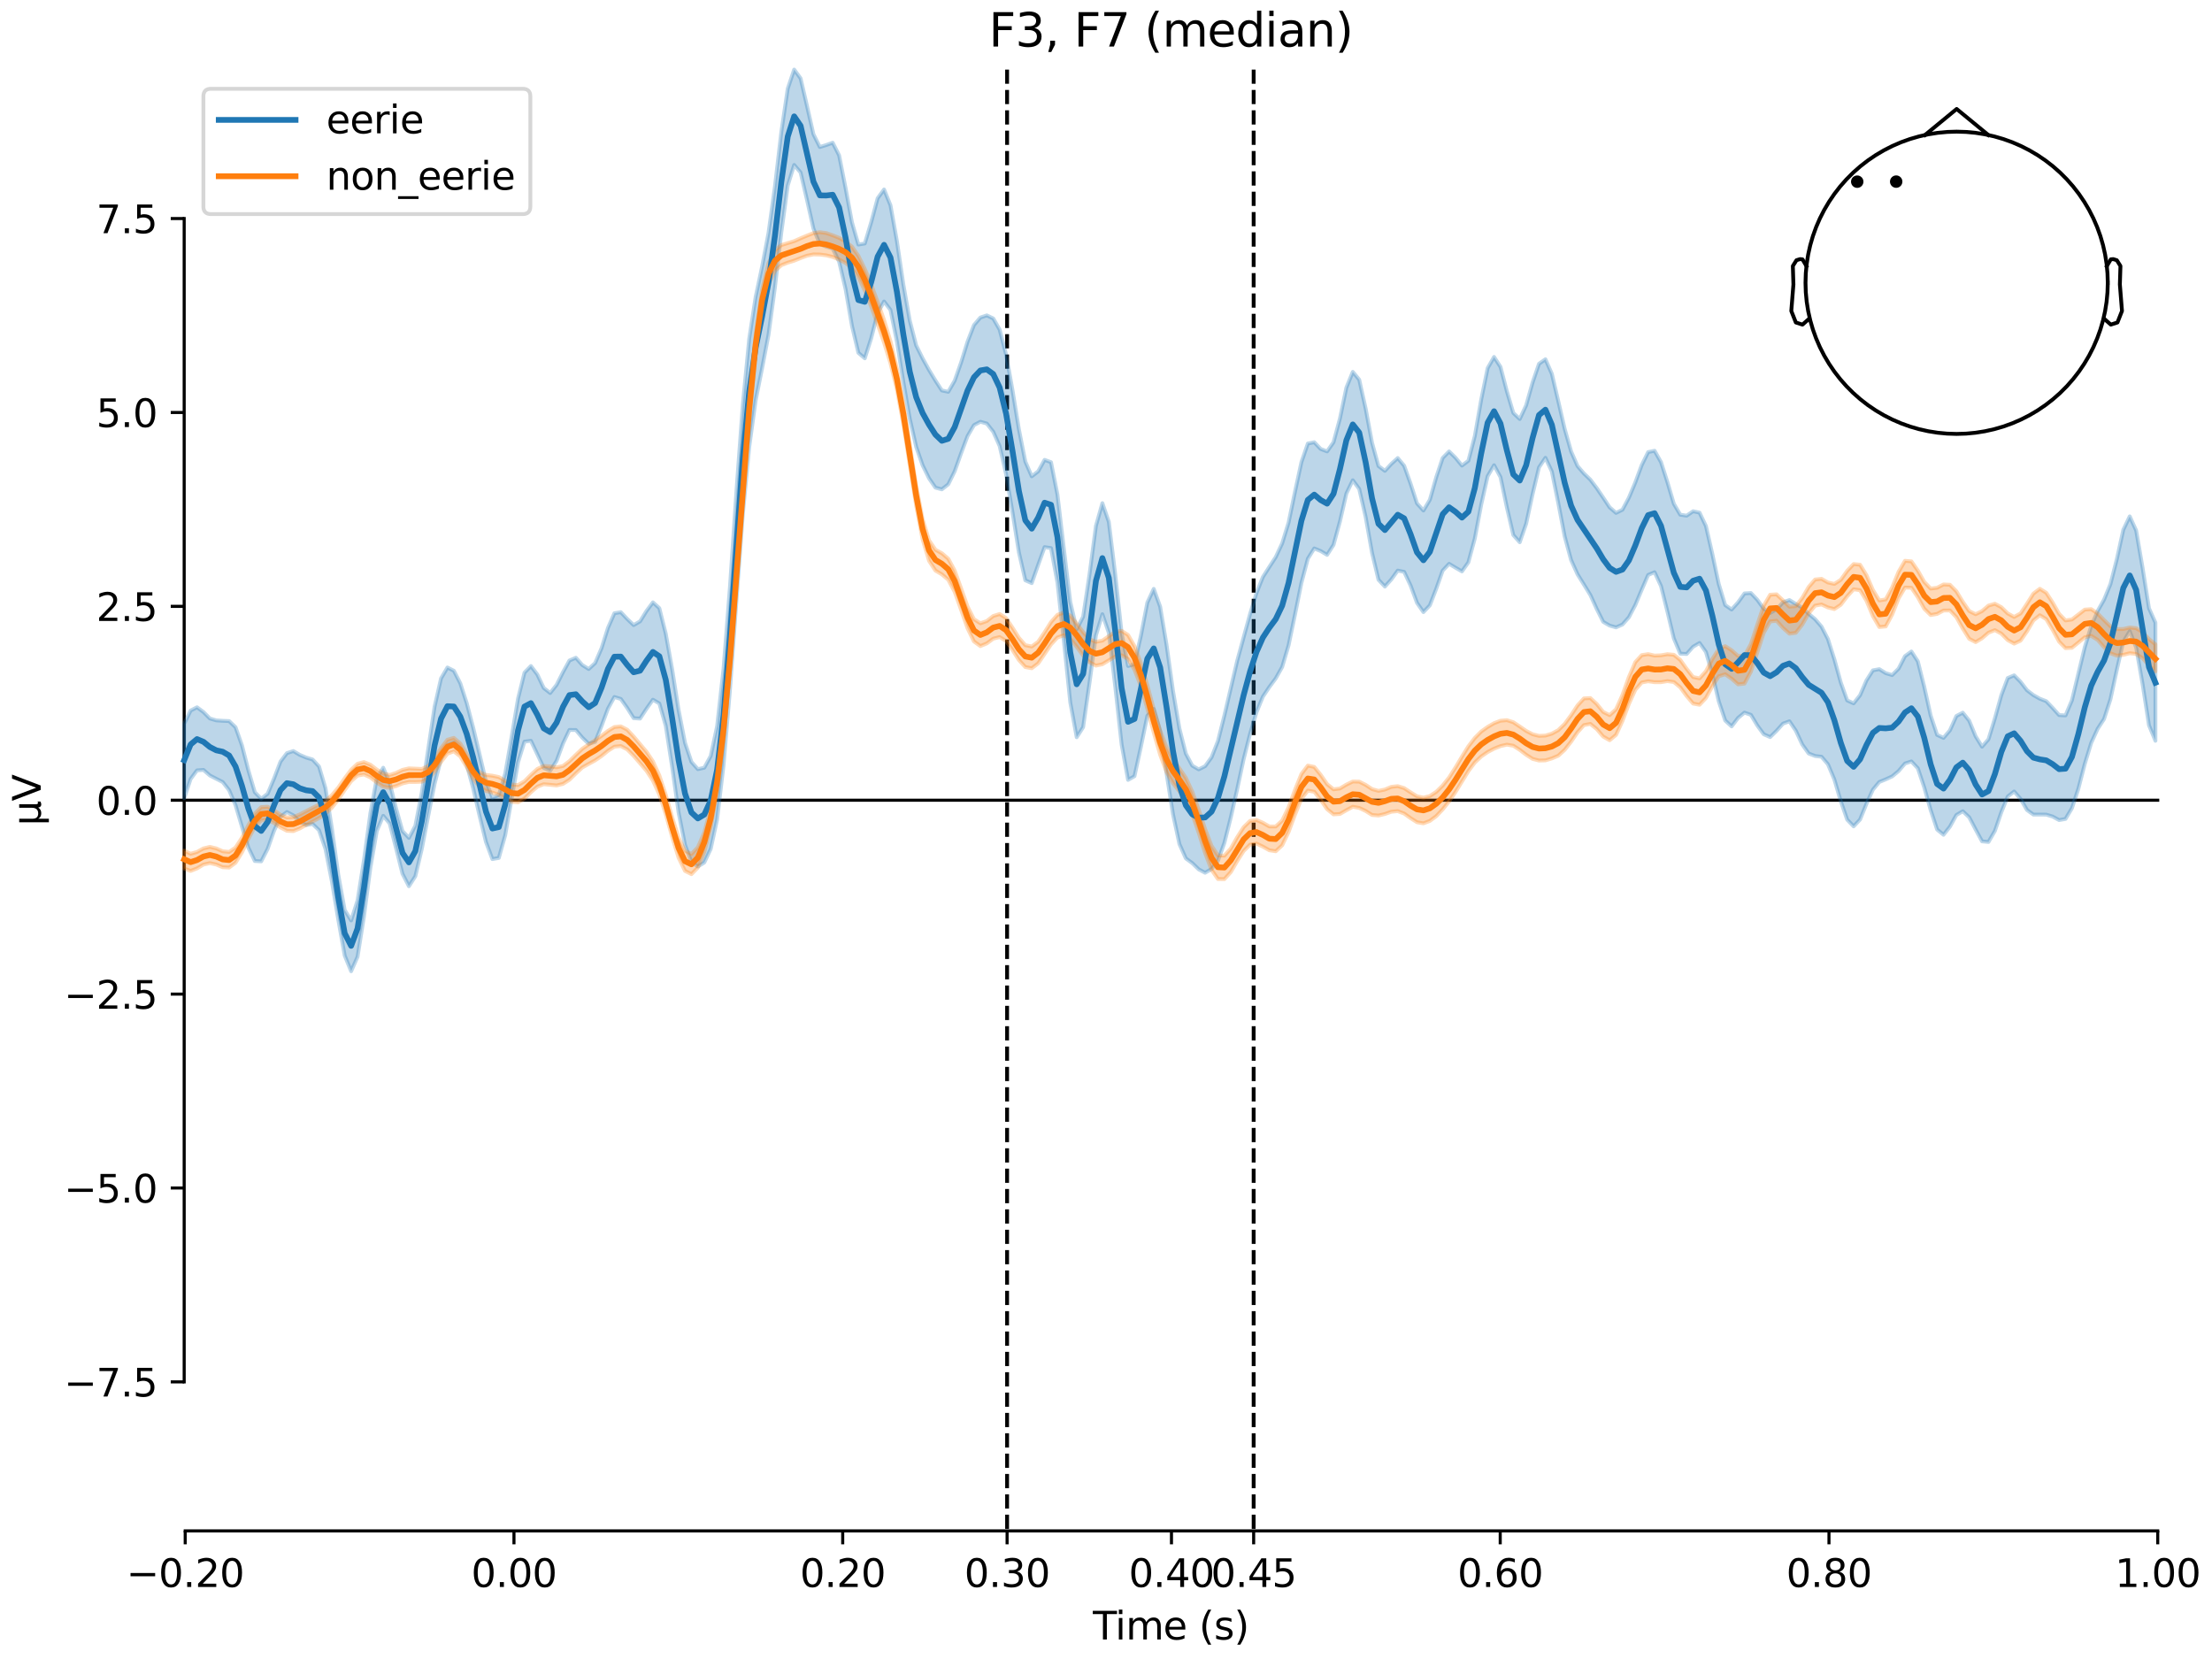 <?xml version="1.0" encoding="utf-8" standalone="no"?>
<!DOCTYPE svg PUBLIC "-//W3C//DTD SVG 1.1//EN"
  "http://www.w3.org/Graphics/SVG/1.1/DTD/svg11.dtd">
<svg xmlns:xlink="http://www.w3.org/1999/xlink" width="576pt" height="432pt" viewBox="0 0 576 432" xmlns="http://www.w3.org/2000/svg" version="1.1">
 <defs>
  <style type="text/css">*{stroke-linejoin: round; stroke-linecap: butt}</style>
 </defs>
 <g id="figure_1">
  <g id="patch_1">
   <path d="M 0 432 
L 576 432 
L 576 0 
L 0 0 
z
" style="fill: #ffffff"/>
  </g>
  <g id="axes_1">
   <g id="patch_2">
    <path d="M 47.961 398.644 
L 561.867 398.644 
L 561.867 18.118 
L 47.961 18.118 
L 47.961 398.644 
z
" style="fill: none; opacity: 0"/>
   </g>
   <g id="patch_3">
    <path d="M 47.961 359.846 
L 47.961 56.916 
" style="fill: none; stroke: #000000; stroke-width: 0.8; stroke-linejoin: miter; stroke-linecap: square"/>
   </g>
   <g id="LineCollection_1">
    <path d="M 262.245 18.118 
L 262.245 398.644 
" clip-path="url(#pf4706f705e)" style="fill: none; stroke-dasharray: 3.7,1.6; stroke-dashoffset: 0; stroke: #000000"/>
    <path d="M 326.449 18.118 
L 326.449 398.644 
" clip-path="url(#pf4706f705e)" style="fill: none; stroke-dasharray: 3.7,1.6; stroke-dashoffset: 0; stroke: #000000"/>
   </g>
   <g id="matplotlib.axis_1">
    <g id="xtick_1">
     <g id="line2d_1">
      <defs>
       <path id="m35be4f5260" d="M 0 0 
L 0 3.5 
" style="stroke: #000000; stroke-width: 0.8"/>
      </defs>
      <g>
       <use xlink:href="#m35be4f5260" x="48.229" y="398.644" style="stroke: #000000; stroke-width: 0.8"/>
      </g>
     </g>
     <g id="text_1">
      <!-- −0.20 -->
      <g transform="translate(32.906 413.242) scale(0.1 -0.1)">
       <defs>
        <path id="DejaVuSans-2212" d="M 678 2272 
L 4684 2272 
L 4684 1741 
L 678 1741 
L 678 2272 
z
" transform="scale(0.016)"/>
        <path id="DejaVuSans-30" d="M 2034 4250 
Q 1547 4250 1301 3770 
Q 1056 3291 1056 2328 
Q 1056 1369 1301 889 
Q 1547 409 2034 409 
Q 2525 409 2770 889 
Q 3016 1369 3016 2328 
Q 3016 3291 2770 3770 
Q 2525 4250 2034 4250 
z
M 2034 4750 
Q 2819 4750 3233 4129 
Q 3647 3509 3647 2328 
Q 3647 1150 3233 529 
Q 2819 -91 2034 -91 
Q 1250 -91 836 529 
Q 422 1150 422 2328 
Q 422 3509 836 4129 
Q 1250 4750 2034 4750 
z
" transform="scale(0.016)"/>
        <path id="DejaVuSans-2e" d="M 684 794 
L 1344 794 
L 1344 0 
L 684 0 
L 684 794 
z
" transform="scale(0.016)"/>
        <path id="DejaVuSans-32" d="M 1228 531 
L 3431 531 
L 3431 0 
L 469 0 
L 469 531 
Q 828 903 1448 1529 
Q 2069 2156 2228 2338 
Q 2531 2678 2651 2914 
Q 2772 3150 2772 3378 
Q 2772 3750 2511 3984 
Q 2250 4219 1831 4219 
Q 1534 4219 1204 4116 
Q 875 4013 500 3803 
L 500 4441 
Q 881 4594 1212 4672 
Q 1544 4750 1819 4750 
Q 2544 4750 2975 4387 
Q 3406 4025 3406 3419 
Q 3406 3131 3298 2873 
Q 3191 2616 2906 2266 
Q 2828 2175 2409 1742 
Q 1991 1309 1228 531 
z
" transform="scale(0.016)"/>
       </defs>
       <use xlink:href="#DejaVuSans-2212"/>
       <use xlink:href="#DejaVuSans-30" transform="translate(83.789 0)"/>
       <use xlink:href="#DejaVuSans-2e" transform="translate(147.412 0)"/>
       <use xlink:href="#DejaVuSans-32" transform="translate(179.199 0)"/>
       <use xlink:href="#DejaVuSans-30" transform="translate(242.822 0)"/>
      </g>
     </g>
    </g>
    <g id="xtick_2">
     <g id="line2d_2">
      <g>
       <use xlink:href="#m35be4f5260" x="133.835" y="398.644" style="stroke: #000000; stroke-width: 0.8"/>
      </g>
     </g>
     <g id="text_2">
      <!-- 0.00 -->
      <g transform="translate(122.702 413.242) scale(0.1 -0.1)">
       <use xlink:href="#DejaVuSans-30"/>
       <use xlink:href="#DejaVuSans-2e" transform="translate(63.623 0)"/>
       <use xlink:href="#DejaVuSans-30" transform="translate(95.41 0)"/>
       <use xlink:href="#DejaVuSans-30" transform="translate(159.033 0)"/>
      </g>
     </g>
    </g>
    <g id="xtick_3">
     <g id="line2d_3">
      <g>
       <use xlink:href="#m35be4f5260" x="219.441" y="398.644" style="stroke: #000000; stroke-width: 0.8"/>
      </g>
     </g>
     <g id="text_3">
      <!-- 0.20 -->
      <g transform="translate(208.309 413.242) scale(0.1 -0.1)">
       <use xlink:href="#DejaVuSans-30"/>
       <use xlink:href="#DejaVuSans-2e" transform="translate(63.623 0)"/>
       <use xlink:href="#DejaVuSans-32" transform="translate(95.41 0)"/>
       <use xlink:href="#DejaVuSans-30" transform="translate(159.033 0)"/>
      </g>
     </g>
    </g>
    <g id="xtick_4">
     <g id="line2d_4">
      <g>
       <use xlink:href="#m35be4f5260" x="262.245" y="398.644" style="stroke: #000000; stroke-width: 0.8"/>
      </g>
     </g>
     <g id="text_4">
      <!-- 0.30 -->
      <g transform="translate(251.112 413.242) scale(0.1 -0.1)">
       <defs>
        <path id="DejaVuSans-33" d="M 2597 2516 
Q 3050 2419 3304 2112 
Q 3559 1806 3559 1356 
Q 3559 666 3084 287 
Q 2609 -91 1734 -91 
Q 1441 -91 1130 -33 
Q 819 25 488 141 
L 488 750 
Q 750 597 1062 519 
Q 1375 441 1716 441 
Q 2309 441 2620 675 
Q 2931 909 2931 1356 
Q 2931 1769 2642 2001 
Q 2353 2234 1838 2234 
L 1294 2234 
L 1294 2753 
L 1863 2753 
Q 2328 2753 2575 2939 
Q 2822 3125 2822 3475 
Q 2822 3834 2567 4026 
Q 2313 4219 1838 4219 
Q 1578 4219 1281 4162 
Q 984 4106 628 3988 
L 628 4550 
Q 988 4650 1302 4700 
Q 1616 4750 1894 4750 
Q 2613 4750 3031 4423 
Q 3450 4097 3450 3541 
Q 3450 3153 3228 2886 
Q 3006 2619 2597 2516 
z
" transform="scale(0.016)"/>
       </defs>
       <use xlink:href="#DejaVuSans-30"/>
       <use xlink:href="#DejaVuSans-2e" transform="translate(63.623 0)"/>
       <use xlink:href="#DejaVuSans-33" transform="translate(95.41 0)"/>
       <use xlink:href="#DejaVuSans-30" transform="translate(159.033 0)"/>
      </g>
     </g>
    </g>
    <g id="xtick_5">
     <g id="line2d_5">
      <g>
       <use xlink:href="#m35be4f5260" x="305.048" y="398.644" style="stroke: #000000; stroke-width: 0.8"/>
      </g>
     </g>
     <g id="text_5">
      <!-- 0.40 -->
      <g transform="translate(293.915 413.242) scale(0.1 -0.1)">
       <defs>
        <path id="DejaVuSans-34" d="M 2419 4116 
L 825 1625 
L 2419 1625 
L 2419 4116 
z
M 2253 4666 
L 3047 4666 
L 3047 1625 
L 3713 1625 
L 3713 1100 
L 3047 1100 
L 3047 0 
L 2419 0 
L 2419 1100 
L 313 1100 
L 313 1709 
L 2253 4666 
z
" transform="scale(0.016)"/>
       </defs>
       <use xlink:href="#DejaVuSans-30"/>
       <use xlink:href="#DejaVuSans-2e" transform="translate(63.623 0)"/>
       <use xlink:href="#DejaVuSans-34" transform="translate(95.41 0)"/>
       <use xlink:href="#DejaVuSans-30" transform="translate(159.033 0)"/>
      </g>
     </g>
    </g>
    <g id="xtick_6">
     <g id="line2d_6">
      <g>
       <use xlink:href="#m35be4f5260" x="326.449" y="398.644" style="stroke: #000000; stroke-width: 0.8"/>
      </g>
     </g>
     <g id="text_6">
      <!-- 0.45 -->
      <g transform="translate(315.317 413.242) scale(0.1 -0.1)">
       <defs>
        <path id="DejaVuSans-35" d="M 691 4666 
L 3169 4666 
L 3169 4134 
L 1269 4134 
L 1269 2991 
Q 1406 3038 1543 3061 
Q 1681 3084 1819 3084 
Q 2600 3084 3056 2656 
Q 3513 2228 3513 1497 
Q 3513 744 3044 326 
Q 2575 -91 1722 -91 
Q 1428 -91 1123 -41 
Q 819 9 494 109 
L 494 744 
Q 775 591 1075 516 
Q 1375 441 1709 441 
Q 2250 441 2565 725 
Q 2881 1009 2881 1497 
Q 2881 1984 2565 2268 
Q 2250 2553 1709 2553 
Q 1456 2553 1204 2497 
Q 953 2441 691 2322 
L 691 4666 
z
" transform="scale(0.016)"/>
       </defs>
       <use xlink:href="#DejaVuSans-30"/>
       <use xlink:href="#DejaVuSans-2e" transform="translate(63.623 0)"/>
       <use xlink:href="#DejaVuSans-34" transform="translate(95.41 0)"/>
       <use xlink:href="#DejaVuSans-35" transform="translate(159.033 0)"/>
      </g>
     </g>
    </g>
    <g id="xtick_7">
     <g id="line2d_7">
      <g>
       <use xlink:href="#m35be4f5260" x="390.654" y="398.644" style="stroke: #000000; stroke-width: 0.8"/>
      </g>
     </g>
     <g id="text_7">
      <!-- 0.60 -->
      <g transform="translate(379.521 413.242) scale(0.1 -0.1)">
       <defs>
        <path id="DejaVuSans-36" d="M 2113 2584 
Q 1688 2584 1439 2293 
Q 1191 2003 1191 1497 
Q 1191 994 1439 701 
Q 1688 409 2113 409 
Q 2538 409 2786 701 
Q 3034 994 3034 1497 
Q 3034 2003 2786 2293 
Q 2538 2584 2113 2584 
z
M 3366 4563 
L 3366 3988 
Q 3128 4100 2886 4159 
Q 2644 4219 2406 4219 
Q 1781 4219 1451 3797 
Q 1122 3375 1075 2522 
Q 1259 2794 1537 2939 
Q 1816 3084 2150 3084 
Q 2853 3084 3261 2657 
Q 3669 2231 3669 1497 
Q 3669 778 3244 343 
Q 2819 -91 2113 -91 
Q 1303 -91 875 529 
Q 447 1150 447 2328 
Q 447 3434 972 4092 
Q 1497 4750 2381 4750 
Q 2619 4750 2861 4703 
Q 3103 4656 3366 4563 
z
" transform="scale(0.016)"/>
       </defs>
       <use xlink:href="#DejaVuSans-30"/>
       <use xlink:href="#DejaVuSans-2e" transform="translate(63.623 0)"/>
       <use xlink:href="#DejaVuSans-36" transform="translate(95.41 0)"/>
       <use xlink:href="#DejaVuSans-30" transform="translate(159.033 0)"/>
      </g>
     </g>
    </g>
    <g id="xtick_8">
     <g id="line2d_8">
      <g>
       <use xlink:href="#m35be4f5260" x="476.261" y="398.644" style="stroke: #000000; stroke-width: 0.8"/>
      </g>
     </g>
     <g id="text_8">
      <!-- 0.80 -->
      <g transform="translate(465.128 413.242) scale(0.1 -0.1)">
       <defs>
        <path id="DejaVuSans-38" d="M 2034 2216 
Q 1584 2216 1326 1975 
Q 1069 1734 1069 1313 
Q 1069 891 1326 650 
Q 1584 409 2034 409 
Q 2484 409 2743 651 
Q 3003 894 3003 1313 
Q 3003 1734 2745 1975 
Q 2488 2216 2034 2216 
z
M 1403 2484 
Q 997 2584 770 2862 
Q 544 3141 544 3541 
Q 544 4100 942 4425 
Q 1341 4750 2034 4750 
Q 2731 4750 3128 4425 
Q 3525 4100 3525 3541 
Q 3525 3141 3298 2862 
Q 3072 2584 2669 2484 
Q 3125 2378 3379 2068 
Q 3634 1759 3634 1313 
Q 3634 634 3220 271 
Q 2806 -91 2034 -91 
Q 1263 -91 848 271 
Q 434 634 434 1313 
Q 434 1759 690 2068 
Q 947 2378 1403 2484 
z
M 1172 3481 
Q 1172 3119 1398 2916 
Q 1625 2713 2034 2713 
Q 2441 2713 2670 2916 
Q 2900 3119 2900 3481 
Q 2900 3844 2670 4047 
Q 2441 4250 2034 4250 
Q 1625 4250 1398 4047 
Q 1172 3844 1172 3481 
z
" transform="scale(0.016)"/>
       </defs>
       <use xlink:href="#DejaVuSans-30"/>
       <use xlink:href="#DejaVuSans-2e" transform="translate(63.623 0)"/>
       <use xlink:href="#DejaVuSans-38" transform="translate(95.41 0)"/>
       <use xlink:href="#DejaVuSans-30" transform="translate(159.033 0)"/>
      </g>
     </g>
    </g>
    <g id="xtick_9">
     <g id="line2d_9">
      <g>
       <use xlink:href="#m35be4f5260" x="561.867" y="398.644" style="stroke: #000000; stroke-width: 0.8"/>
      </g>
     </g>
     <g id="text_9">
      <!-- 1.00 -->
      <g transform="translate(550.734 413.242) scale(0.1 -0.1)">
       <defs>
        <path id="DejaVuSans-31" d="M 794 531 
L 1825 531 
L 1825 4091 
L 703 3866 
L 703 4441 
L 1819 4666 
L 2450 4666 
L 2450 531 
L 3481 531 
L 3481 0 
L 794 0 
L 794 531 
z
" transform="scale(0.016)"/>
       </defs>
       <use xlink:href="#DejaVuSans-31"/>
       <use xlink:href="#DejaVuSans-2e" transform="translate(63.623 0)"/>
       <use xlink:href="#DejaVuSans-30" transform="translate(95.41 0)"/>
       <use xlink:href="#DejaVuSans-30" transform="translate(159.033 0)"/>
      </g>
     </g>
    </g>
    <g id="text_10">
     <!-- Time (s) -->
     <g transform="translate(284.585 426.92) scale(0.1 -0.1)">
      <defs>
       <path id="DejaVuSans-54" d="M -19 4666 
L 3928 4666 
L 3928 4134 
L 2272 4134 
L 2272 0 
L 1638 0 
L 1638 4134 
L -19 4134 
L -19 4666 
z
" transform="scale(0.016)"/>
       <path id="DejaVuSans-69" d="M 603 3500 
L 1178 3500 
L 1178 0 
L 603 0 
L 603 3500 
z
M 603 4863 
L 1178 4863 
L 1178 4134 
L 603 4134 
L 603 4863 
z
" transform="scale(0.016)"/>
       <path id="DejaVuSans-6d" d="M 3328 2828 
Q 3544 3216 3844 3400 
Q 4144 3584 4550 3584 
Q 5097 3584 5394 3201 
Q 5691 2819 5691 2113 
L 5691 0 
L 5113 0 
L 5113 2094 
Q 5113 2597 4934 2840 
Q 4756 3084 4391 3084 
Q 3944 3084 3684 2787 
Q 3425 2491 3425 1978 
L 3425 0 
L 2847 0 
L 2847 2094 
Q 2847 2600 2669 2842 
Q 2491 3084 2119 3084 
Q 1678 3084 1418 2786 
Q 1159 2488 1159 1978 
L 1159 0 
L 581 0 
L 581 3500 
L 1159 3500 
L 1159 2956 
Q 1356 3278 1631 3431 
Q 1906 3584 2284 3584 
Q 2666 3584 2933 3390 
Q 3200 3197 3328 2828 
z
" transform="scale(0.016)"/>
       <path id="DejaVuSans-65" d="M 3597 1894 
L 3597 1613 
L 953 1613 
Q 991 1019 1311 708 
Q 1631 397 2203 397 
Q 2534 397 2845 478 
Q 3156 559 3463 722 
L 3463 178 
Q 3153 47 2828 -22 
Q 2503 -91 2169 -91 
Q 1331 -91 842 396 
Q 353 884 353 1716 
Q 353 2575 817 3079 
Q 1281 3584 2069 3584 
Q 2775 3584 3186 3129 
Q 3597 2675 3597 1894 
z
M 3022 2063 
Q 3016 2534 2758 2815 
Q 2500 3097 2075 3097 
Q 1594 3097 1305 2825 
Q 1016 2553 972 2059 
L 3022 2063 
z
" transform="scale(0.016)"/>
       <path id="DejaVuSans-20" transform="scale(0.016)"/>
       <path id="DejaVuSans-28" d="M 1984 4856 
Q 1566 4138 1362 3434 
Q 1159 2731 1159 2009 
Q 1159 1288 1364 580 
Q 1569 -128 1984 -844 
L 1484 -844 
Q 1016 -109 783 600 
Q 550 1309 550 2009 
Q 550 2706 781 3412 
Q 1013 4119 1484 4856 
L 1984 4856 
z
" transform="scale(0.016)"/>
       <path id="DejaVuSans-73" d="M 2834 3397 
L 2834 2853 
Q 2591 2978 2328 3040 
Q 2066 3103 1784 3103 
Q 1356 3103 1142 2972 
Q 928 2841 928 2578 
Q 928 2378 1081 2264 
Q 1234 2150 1697 2047 
L 1894 2003 
Q 2506 1872 2764 1633 
Q 3022 1394 3022 966 
Q 3022 478 2636 193 
Q 2250 -91 1575 -91 
Q 1294 -91 989 -36 
Q 684 19 347 128 
L 347 722 
Q 666 556 975 473 
Q 1284 391 1588 391 
Q 1994 391 2212 530 
Q 2431 669 2431 922 
Q 2431 1156 2273 1281 
Q 2116 1406 1581 1522 
L 1381 1569 
Q 847 1681 609 1914 
Q 372 2147 372 2553 
Q 372 3047 722 3315 
Q 1072 3584 1716 3584 
Q 2034 3584 2315 3537 
Q 2597 3491 2834 3397 
z
" transform="scale(0.016)"/>
       <path id="DejaVuSans-29" d="M 513 4856 
L 1013 4856 
Q 1481 4119 1714 3412 
Q 1947 2706 1947 2009 
Q 1947 1309 1714 600 
Q 1481 -109 1013 -844 
L 513 -844 
Q 928 -128 1133 580 
Q 1338 1288 1338 2009 
Q 1338 2731 1133 3434 
Q 928 4138 513 4856 
z
" transform="scale(0.016)"/>
      </defs>
      <use xlink:href="#DejaVuSans-54"/>
      <use xlink:href="#DejaVuSans-69" transform="translate(57.959 0)"/>
      <use xlink:href="#DejaVuSans-6d" transform="translate(85.742 0)"/>
      <use xlink:href="#DejaVuSans-65" transform="translate(183.154 0)"/>
      <use xlink:href="#DejaVuSans-20" transform="translate(244.678 0)"/>
      <use xlink:href="#DejaVuSans-28" transform="translate(276.465 0)"/>
      <use xlink:href="#DejaVuSans-73" transform="translate(315.479 0)"/>
      <use xlink:href="#DejaVuSans-29" transform="translate(367.578 0)"/>
     </g>
    </g>
   </g>
   <g id="matplotlib.axis_2">
    <g id="ytick_1">
     <g id="line2d_10">
      <defs>
       <path id="ma8d53ff15c" d="M 0 0 
L -3.5 0 
" style="stroke: #000000; stroke-width: 0.8"/>
      </defs>
      <g>
       <use xlink:href="#ma8d53ff15c" x="47.961" y="359.846" style="stroke: #000000; stroke-width: 0.8"/>
      </g>
     </g>
     <g id="text_11">
      <!-- −7.5 -->
      <g transform="translate(16.678 363.645) scale(0.1 -0.1)">
       <defs>
        <path id="DejaVuSans-37" d="M 525 4666 
L 3525 4666 
L 3525 4397 
L 1831 0 
L 1172 0 
L 2766 4134 
L 525 4134 
L 525 4666 
z
" transform="scale(0.016)"/>
       </defs>
       <use xlink:href="#DejaVuSans-2212"/>
       <use xlink:href="#DejaVuSans-37" transform="translate(83.789 0)"/>
       <use xlink:href="#DejaVuSans-2e" transform="translate(147.412 0)"/>
       <use xlink:href="#DejaVuSans-35" transform="translate(179.199 0)"/>
      </g>
     </g>
    </g>
    <g id="ytick_2">
     <g id="line2d_11">
      <g>
       <use xlink:href="#ma8d53ff15c" x="47.961" y="309.357" style="stroke: #000000; stroke-width: 0.8"/>
      </g>
     </g>
     <g id="text_12">
      <!-- −5.0 -->
      <g transform="translate(16.678 313.157) scale(0.1 -0.1)">
       <use xlink:href="#DejaVuSans-2212"/>
       <use xlink:href="#DejaVuSans-35" transform="translate(83.789 0)"/>
       <use xlink:href="#DejaVuSans-2e" transform="translate(147.412 0)"/>
       <use xlink:href="#DejaVuSans-30" transform="translate(179.199 0)"/>
      </g>
     </g>
    </g>
    <g id="ytick_3">
     <g id="line2d_12">
      <g>
       <use xlink:href="#ma8d53ff15c" x="47.961" y="258.869" style="stroke: #000000; stroke-width: 0.8"/>
      </g>
     </g>
     <g id="text_13">
      <!-- −2.5 -->
      <g transform="translate(16.678 262.668) scale(0.1 -0.1)">
       <use xlink:href="#DejaVuSans-2212"/>
       <use xlink:href="#DejaVuSans-32" transform="translate(83.789 0)"/>
       <use xlink:href="#DejaVuSans-2e" transform="translate(147.412 0)"/>
       <use xlink:href="#DejaVuSans-35" transform="translate(179.199 0)"/>
      </g>
     </g>
    </g>
    <g id="ytick_4">
     <g id="line2d_13">
      <g>
       <use xlink:href="#ma8d53ff15c" x="47.961" y="208.381" style="stroke: #000000; stroke-width: 0.8"/>
      </g>
     </g>
     <g id="text_14">
      <!-- 0.0 -->
      <g transform="translate(25.058 212.18) scale(0.1 -0.1)">
       <use xlink:href="#DejaVuSans-30"/>
       <use xlink:href="#DejaVuSans-2e" transform="translate(63.623 0)"/>
       <use xlink:href="#DejaVuSans-30" transform="translate(95.41 0)"/>
      </g>
     </g>
    </g>
    <g id="ytick_5">
     <g id="line2d_14">
      <g>
       <use xlink:href="#ma8d53ff15c" x="47.961" y="157.893" style="stroke: #000000; stroke-width: 0.8"/>
      </g>
     </g>
     <g id="text_15">
      <!-- 2.5 -->
      <g transform="translate(25.058 161.692) scale(0.1 -0.1)">
       <use xlink:href="#DejaVuSans-32"/>
       <use xlink:href="#DejaVuSans-2e" transform="translate(63.623 0)"/>
       <use xlink:href="#DejaVuSans-35" transform="translate(95.41 0)"/>
      </g>
     </g>
    </g>
    <g id="ytick_6">
     <g id="line2d_15">
      <g>
       <use xlink:href="#ma8d53ff15c" x="47.961" y="107.405" style="stroke: #000000; stroke-width: 0.8"/>
      </g>
     </g>
     <g id="text_16">
      <!-- 5.0 -->
      <g transform="translate(25.058 111.204) scale(0.1 -0.1)">
       <use xlink:href="#DejaVuSans-35"/>
       <use xlink:href="#DejaVuSans-2e" transform="translate(63.623 0)"/>
       <use xlink:href="#DejaVuSans-30" transform="translate(95.41 0)"/>
      </g>
     </g>
    </g>
    <g id="ytick_7">
     <g id="line2d_16">
      <g>
       <use xlink:href="#ma8d53ff15c" x="47.961" y="56.916" style="stroke: #000000; stroke-width: 0.8"/>
      </g>
     </g>
     <g id="text_17">
      <!-- 7.5 -->
      <g transform="translate(25.058 60.716) scale(0.1 -0.1)">
       <use xlink:href="#DejaVuSans-37"/>
       <use xlink:href="#DejaVuSans-2e" transform="translate(63.623 0)"/>
       <use xlink:href="#DejaVuSans-35" transform="translate(95.41 0)"/>
      </g>
     </g>
    </g>
    <g id="text_18">
     <!-- µV -->
     <g transform="translate(10.599 214.982) rotate(-90) scale(0.1 -0.1)">
      <defs>
       <path id="DejaVuSans-b5" d="M 544 -1331 
L 544 3500 
L 1119 3500 
L 1119 1325 
Q 1119 872 1334 640 
Q 1550 409 1972 409 
Q 2434 409 2667 671 
Q 2900 934 2900 1459 
L 2900 3500 
L 3475 3500 
L 3475 806 
Q 3475 619 3529 530 
Q 3584 441 3700 441 
Q 3728 441 3778 458 
Q 3828 475 3916 513 
L 3916 50 
Q 3788 -22 3673 -56 
Q 3559 -91 3450 -91 
Q 3234 -91 3106 31 
Q 2978 153 2931 403 
Q 2775 156 2548 32 
Q 2322 -91 2016 -91 
Q 1697 -91 1473 31 
Q 1250 153 1119 397 
L 1119 -1331 
L 544 -1331 
z
" transform="scale(0.016)"/>
       <path id="DejaVuSans-56" d="M 1831 0 
L 50 4666 
L 709 4666 
L 2188 738 
L 3669 4666 
L 4325 4666 
L 2547 0 
L 1831 0 
z
" transform="scale(0.016)"/>
      </defs>
      <use xlink:href="#DejaVuSans-b5"/>
      <use xlink:href="#DejaVuSans-56" transform="translate(63.623 0)"/>
     </g>
    </g>
   </g>
   <g id="patch_4">
    <path d="M 48.229 398.644 
L 561.867 398.644 
" style="fill: none; stroke: #000000; stroke-width: 0.8; stroke-linejoin: miter; stroke-linecap: square"/>
   </g>
   <g id="patch_5">
    <path d="M 47.961 208.381 
L 561.867 208.381 
" style="fill: none; stroke: #000000; stroke-width: 0.8; stroke-linejoin: miter; stroke-linecap: square"/>
   </g>
   <g id="text_19">
    <!-- F3, F7 (median) -->
    <g transform="translate(257.483 12.118) scale(0.12 -0.12)">
     <defs>
      <path id="DejaVuSans-46" d="M 628 4666 
L 3309 4666 
L 3309 4134 
L 1259 4134 
L 1259 2759 
L 3109 2759 
L 3109 2228 
L 1259 2228 
L 1259 0 
L 628 0 
L 628 4666 
z
" transform="scale(0.016)"/>
      <path id="DejaVuSans-2c" d="M 750 794 
L 1409 794 
L 1409 256 
L 897 -744 
L 494 -744 
L 750 256 
L 750 794 
z
" transform="scale(0.016)"/>
      <path id="DejaVuSans-64" d="M 2906 2969 
L 2906 4863 
L 3481 4863 
L 3481 0 
L 2906 0 
L 2906 525 
Q 2725 213 2448 61 
Q 2172 -91 1784 -91 
Q 1150 -91 751 415 
Q 353 922 353 1747 
Q 353 2572 751 3078 
Q 1150 3584 1784 3584 
Q 2172 3584 2448 3432 
Q 2725 3281 2906 2969 
z
M 947 1747 
Q 947 1113 1208 752 
Q 1469 391 1925 391 
Q 2381 391 2643 752 
Q 2906 1113 2906 1747 
Q 2906 2381 2643 2742 
Q 2381 3103 1925 3103 
Q 1469 3103 1208 2742 
Q 947 2381 947 1747 
z
" transform="scale(0.016)"/>
      <path id="DejaVuSans-61" d="M 2194 1759 
Q 1497 1759 1228 1600 
Q 959 1441 959 1056 
Q 959 750 1161 570 
Q 1363 391 1709 391 
Q 2188 391 2477 730 
Q 2766 1069 2766 1631 
L 2766 1759 
L 2194 1759 
z
M 3341 1997 
L 3341 0 
L 2766 0 
L 2766 531 
Q 2569 213 2275 61 
Q 1981 -91 1556 -91 
Q 1019 -91 701 211 
Q 384 513 384 1019 
Q 384 1609 779 1909 
Q 1175 2209 1959 2209 
L 2766 2209 
L 2766 2266 
Q 2766 2663 2505 2880 
Q 2244 3097 1772 3097 
Q 1472 3097 1187 3025 
Q 903 2953 641 2809 
L 641 3341 
Q 956 3463 1253 3523 
Q 1550 3584 1831 3584 
Q 2591 3584 2966 3190 
Q 3341 2797 3341 1997 
z
" transform="scale(0.016)"/>
      <path id="DejaVuSans-6e" d="M 3513 2113 
L 3513 0 
L 2938 0 
L 2938 2094 
Q 2938 2591 2744 2837 
Q 2550 3084 2163 3084 
Q 1697 3084 1428 2787 
Q 1159 2491 1159 1978 
L 1159 0 
L 581 0 
L 581 3500 
L 1159 3500 
L 1159 2956 
Q 1366 3272 1645 3428 
Q 1925 3584 2291 3584 
Q 2894 3584 3203 3211 
Q 3513 2838 3513 2113 
z
" transform="scale(0.016)"/>
     </defs>
     <use xlink:href="#DejaVuSans-46"/>
     <use xlink:href="#DejaVuSans-33" transform="translate(57.52 0)"/>
     <use xlink:href="#DejaVuSans-2c" transform="translate(121.143 0)"/>
     <use xlink:href="#DejaVuSans-20" transform="translate(152.93 0)"/>
     <use xlink:href="#DejaVuSans-46" transform="translate(184.717 0)"/>
     <use xlink:href="#DejaVuSans-37" transform="translate(242.236 0)"/>
     <use xlink:href="#DejaVuSans-20" transform="translate(305.859 0)"/>
     <use xlink:href="#DejaVuSans-28" transform="translate(337.646 0)"/>
     <use xlink:href="#DejaVuSans-6d" transform="translate(376.66 0)"/>
     <use xlink:href="#DejaVuSans-65" transform="translate(474.072 0)"/>
     <use xlink:href="#DejaVuSans-64" transform="translate(535.596 0)"/>
     <use xlink:href="#DejaVuSans-69" transform="translate(599.072 0)"/>
     <use xlink:href="#DejaVuSans-61" transform="translate(626.855 0)"/>
     <use xlink:href="#DejaVuSans-6e" transform="translate(688.135 0)"/>
     <use xlink:href="#DejaVuSans-29" transform="translate(751.514 0)"/>
    </g>
   </g>
   <g id="legend_1">
    <g id="patch_6">
     <path d="M 54.961 55.753 
L 136.103 55.753 
Q 138.103 55.753 138.103 53.753 
L 138.103 25.118 
Q 138.103 23.118 136.103 23.118 
L 54.961 23.118 
Q 52.961 23.118 52.961 25.118 
L 52.961 53.753 
Q 52.961 55.753 54.961 55.753 
z
" style="fill: #ffffff; opacity: 0.8; stroke: #cccccc; stroke-linejoin: miter"/>
    </g>
    <g id="line2d_17">
     <path d="M 56.961 31.217 
L 66.961 31.217 
L 76.961 31.217 
" style="fill: none; stroke: #1f77b4; stroke-width: 1.5; stroke-linecap: square"/>
    </g>
    <g id="text_20">
     <!-- eerie -->
     <g transform="translate(84.961 34.717) scale(0.1 -0.1)">
      <defs>
       <path id="DejaVuSans-72" d="M 2631 2963 
Q 2534 3019 2420 3045 
Q 2306 3072 2169 3072 
Q 1681 3072 1420 2755 
Q 1159 2438 1159 1844 
L 1159 0 
L 581 0 
L 581 3500 
L 1159 3500 
L 1159 2956 
Q 1341 3275 1631 3429 
Q 1922 3584 2338 3584 
Q 2397 3584 2469 3576 
Q 2541 3569 2628 3553 
L 2631 2963 
z
" transform="scale(0.016)"/>
      </defs>
      <use xlink:href="#DejaVuSans-65"/>
      <use xlink:href="#DejaVuSans-65" transform="translate(61.523 0)"/>
      <use xlink:href="#DejaVuSans-72" transform="translate(123.047 0)"/>
      <use xlink:href="#DejaVuSans-69" transform="translate(164.16 0)"/>
      <use xlink:href="#DejaVuSans-65" transform="translate(191.943 0)"/>
     </g>
    </g>
    <g id="line2d_18">
     <path d="M 56.961 45.895 
L 66.961 45.895 
L 76.961 45.895 
" style="fill: none; stroke: #ff7f0e; stroke-width: 1.5; stroke-linecap: square"/>
    </g>
    <g id="text_21">
     <!-- non_eerie -->
     <g transform="translate(84.961 49.395) scale(0.1 -0.1)">
      <defs>
       <path id="DejaVuSans-6f" d="M 1959 3097 
Q 1497 3097 1228 2736 
Q 959 2375 959 1747 
Q 959 1119 1226 758 
Q 1494 397 1959 397 
Q 2419 397 2687 759 
Q 2956 1122 2956 1747 
Q 2956 2369 2687 2733 
Q 2419 3097 1959 3097 
z
M 1959 3584 
Q 2709 3584 3137 3096 
Q 3566 2609 3566 1747 
Q 3566 888 3137 398 
Q 2709 -91 1959 -91 
Q 1206 -91 779 398 
Q 353 888 353 1747 
Q 353 2609 779 3096 
Q 1206 3584 1959 3584 
z
" transform="scale(0.016)"/>
       <path id="DejaVuSans-5f" d="M 3263 -1063 
L 3263 -1509 
L -63 -1509 
L -63 -1063 
L 3263 -1063 
z
" transform="scale(0.016)"/>
      </defs>
      <use xlink:href="#DejaVuSans-6e"/>
      <use xlink:href="#DejaVuSans-6f" transform="translate(63.379 0)"/>
      <use xlink:href="#DejaVuSans-6e" transform="translate(124.561 0)"/>
      <use xlink:href="#DejaVuSans-5f" transform="translate(187.939 0)"/>
      <use xlink:href="#DejaVuSans-65" transform="translate(237.939 0)"/>
      <use xlink:href="#DejaVuSans-65" transform="translate(299.463 0)"/>
      <use xlink:href="#DejaVuSans-72" transform="translate(360.986 0)"/>
      <use xlink:href="#DejaVuSans-69" transform="translate(402.1 0)"/>
      <use xlink:href="#DejaVuSans-65" transform="translate(429.883 0)"/>
     </g>
    </g>
   </g>
   <g id="FillBetweenPolyCollection_1">
    <defs>
     <path id="m858ca8e7ee" d="M 47.961 -243.523 
L 47.961 -224.151 
L 49.633 -229.145 
L 51.305 -231.395 
L 52.977 -231.514 
L 54.649 -230.066 
L 56.321 -229.202 
L 57.993 -228.356 
L 59.665 -226.222 
L 61.337 -222.311 
L 63.009 -216.702 
L 64.681 -211.265 
L 66.353 -207.794 
L 68.025 -207.706 
L 69.697 -210.966 
L 71.369 -215.697 
L 73.041 -219.318 
L 74.713 -220.546 
L 76.385 -219.683 
L 78.057 -217.988 
L 79.729 -217.165 
L 81.401 -217.431 
L 83.073 -215.815 
L 84.745 -210.95 
L 86.417 -202.505 
L 88.089 -192.496 
L 89.761 -183.17 
L 91.433 -179.088 
L 93.105 -182.843 
L 94.777 -193.371 
L 96.449 -206.033 
L 98.121 -215.605 
L 99.793 -219.565 
L 101.465 -217.579 
L 103.137 -211.101 
L 104.809 -204.457 
L 106.481 -201.227 
L 108.153 -203.834 
L 109.825 -210.862 
L 111.497 -219.496 
L 113.169 -227.875 
L 114.841 -234.359 
L 116.513 -237.964 
L 118.185 -238.614 
L 119.857 -236.988 
L 121.529 -232.889 
L 123.201 -226.767 
L 124.873 -219.574 
L 126.545 -212.748 
L 128.217 -208.293 
L 129.889 -208.598 
L 131.561 -214.529 
L 133.233 -224.026 
L 134.905 -233.515 
L 136.577 -238.876 
L 138.249 -239.1 
L 139.921 -235.586 
L 141.593 -232.041 
L 143.265 -231.281 
L 144.937 -233.885 
L 146.609 -238.405 
L 148.281 -241.928 
L 149.953 -241.904 
L 151.625 -239.925 
L 153.297 -238.313 
L 154.969 -238.808 
L 156.641 -242.969 
L 158.313 -247.461 
L 159.985 -250.502 
L 161.657 -249.998 
L 163.329 -247.639 
L 165.001 -245.001 
L 166.673 -244.882 
L 168.345 -247.424 
L 170.017 -249.799 
L 171.689 -248.822 
L 173.361 -242.989 
L 175.033 -232.258 
L 176.705 -220.411 
L 178.377 -211.985 
L 180.049 -207.52 
L 181.721 -206.364 
L 183.393 -207.395 
L 185.065 -210.938 
L 186.737 -218.63 
L 188.409 -232.729 
L 190.081 -252.382 
L 191.753 -275.433 
L 193.425 -298.101 
L 195.097 -315.597 
L 196.769 -327.716 
L 198.441 -336.058 
L 200.113 -344.795 
L 201.785 -357.11 
L 203.457 -371.459 
L 205.129 -383.7 
L 206.801 -389.043 
L 208.473 -387.072 
L 210.145 -379.915 
L 211.817 -372.486 
L 213.489 -368.414 
L 215.161 -367.771 
L 216.833 -367.25 
L 218.505 -363.857 
L 220.177 -356.749 
L 221.849 -347.153 
L 223.521 -340.122 
L 225.193 -338.693 
L 226.865 -343.931 
L 228.537 -350.51 
L 230.209 -353.492 
L 231.881 -351.287 
L 233.553 -343.101 
L 235.225 -332.574 
L 236.897 -322.996 
L 238.569 -315.654 
L 240.241 -310.853 
L 241.913 -307.45 
L 243.585 -305.021 
L 245.257 -304.579 
L 246.929 -305.881 
L 248.601 -309.277 
L 250.273 -313.969 
L 251.945 -318.431 
L 253.617 -321.295 
L 255.289 -322.178 
L 256.961 -321.707 
L 258.633 -319.578 
L 260.305 -315.844 
L 261.977 -308.539 
L 263.649 -298.628 
L 265.321 -288.15 
L 266.993 -280.891 
L 268.665 -280.156 
L 270.337 -284.895 
L 272.009 -289.526 
L 273.681 -289.272 
L 275.353 -280.321 
L 277.025 -265.127 
L 278.697 -249.107 
L 280.369 -240.026 
L 282.041 -242.634 
L 283.713 -254.241 
L 285.385 -266.551 
L 287.057 -272.063 
L 288.729 -267.204 
L 290.401 -253.265 
L 292.073 -238.105 
L 293.745 -228.917 
L 295.417 -229.874 
L 297.089 -237.528 
L 298.761 -245.621 
L 300.433 -247.389 
L 302.105 -241.58 
L 303.777 -230.525 
L 305.449 -219.946 
L 307.121 -212.196 
L 308.793 -208.465 
L 310.465 -207.248 
L 312.137 -205.624 
L 313.809 -204.734 
L 315.481 -205.709 
L 317.153 -207.86 
L 318.825 -212.519 
L 320.497 -219.141 
L 322.169 -226.536 
L 323.841 -234.311 
L 325.513 -240.901 
L 327.185 -246.541 
L 328.857 -250.597 
L 330.529 -253.092 
L 332.201 -255.342 
L 333.873 -258.315 
L 335.545 -263.97 
L 337.217 -271.976 
L 338.889 -280.214 
L 340.561 -286.518 
L 342.233 -289.191 
L 343.905 -288.504 
L 345.577 -287.51 
L 347.249 -290.115 
L 348.921 -296.216 
L 350.593 -303.471 
L 352.265 -306.942 
L 353.937 -304.68 
L 355.609 -297.4 
L 357.281 -288.013 
L 358.953 -281.025 
L 360.625 -279.252 
L 362.297 -281.117 
L 363.969 -283.416 
L 365.641 -283.084 
L 367.313 -279.528 
L 368.985 -275.013 
L 370.657 -272.609 
L 372.329 -274.373 
L 374.001 -278.704 
L 375.673 -283.418 
L 377.345 -285.179 
L 379.017 -284.171 
L 380.689 -283.204 
L 382.361 -285.571 
L 384.033 -291.764 
L 385.705 -300.567 
L 387.377 -307.995 
L 389.049 -310.851 
L 390.721 -307.765 
L 392.393 -299.835 
L 394.065 -292.67 
L 395.737 -290.802 
L 397.409 -295.629 
L 399.081 -303.324 
L 400.753 -310.297 
L 402.425 -312.789 
L 404.097 -309.212 
L 405.769 -301.011 
L 407.441 -292.313 
L 409.113 -286.157 
L 410.785 -282.453 
L 412.457 -279.768 
L 414.129 -277.051 
L 415.801 -273.397 
L 417.473 -270.071 
L 419.145 -269.101 
L 420.817 -268.635 
L 422.489 -269.382 
L 424.161 -271.271 
L 425.833 -274.455 
L 427.505 -278.424 
L 429.177 -282.284 
L 430.849 -282.996 
L 432.521 -279.394 
L 434.193 -272.703 
L 435.865 -265.75 
L 437.537 -261.785 
L 439.209 -261.71 
L 440.881 -263.588 
L 442.553 -264.571 
L 444.225 -262.211 
L 445.897 -256.442 
L 447.569 -249.361 
L 449.241 -244.371 
L 450.913 -242.849 
L 452.585 -245.051 
L 454.257 -246.438 
L 455.929 -245.854 
L 457.601 -243.086 
L 459.273 -240.801 
L 460.945 -240.062 
L 462.617 -241.697 
L 464.289 -243.57 
L 465.961 -244.18 
L 467.633 -241.714 
L 469.305 -238.133 
L 470.977 -235.79 
L 472.649 -235.144 
L 474.321 -234.945 
L 475.993 -232.983 
L 477.665 -229.013 
L 479.337 -223.366 
L 481.009 -218.547 
L 482.681 -216.817 
L 484.353 -218.59 
L 486.025 -222.69 
L 487.697 -226.37 
L 489.369 -228.374 
L 491.041 -229.055 
L 492.713 -229.822 
L 494.385 -231.213 
L 496.057 -233.186 
L 497.729 -233.729 
L 499.401 -231.935 
L 501.073 -226.94 
L 502.745 -221.042 
L 504.417 -215.991 
L 506.089 -214.627 
L 507.761 -216.746 
L 509.433 -219.774 
L 511.105 -220.753 
L 512.777 -219.186 
L 514.449 -215.996 
L 516.121 -212.915 
L 517.793 -212.753 
L 519.465 -215.628 
L 521.137 -220.485 
L 522.809 -224.593 
L 524.481 -225.901 
L 526.153 -223.966 
L 527.825 -221.073 
L 529.497 -219.881 
L 531.169 -219.889 
L 532.841 -219.874 
L 534.513 -219.366 
L 536.185 -218.454 
L 537.857 -218.757 
L 539.529 -221.551 
L 541.201 -226.614 
L 542.873 -233.078 
L 544.545 -238.536 
L 546.217 -242.206 
L 547.889 -244.766 
L 549.561 -249.923 
L 551.233 -257.638 
L 552.905 -264.892 
L 554.577 -267.64 
L 556.249 -263.367 
L 557.921 -253.89 
L 559.593 -243.129 
L 561.265 -239.103 
L 561.265 -269.871 
L 561.265 -269.871 
L 559.593 -273.601 
L 557.921 -284.153 
L 556.249 -293.875 
L 554.577 -297.534 
L 552.905 -294.055 
L 551.233 -286.445 
L 549.561 -279.915 
L 547.889 -275.852 
L 546.217 -272.883 
L 544.545 -269.001 
L 542.873 -263.465 
L 541.201 -256.604 
L 539.529 -249.657 
L 537.857 -245.717 
L 536.185 -245.793 
L 534.513 -247.661 
L 532.841 -249.407 
L 531.169 -250.058 
L 529.497 -250.99 
L 527.825 -252.274 
L 526.153 -254.448 
L 524.481 -256.14 
L 522.809 -255.441 
L 521.137 -250.97 
L 519.465 -244.942 
L 517.793 -239.493 
L 516.121 -237.565 
L 514.449 -240.276 
L 512.777 -244.332 
L 511.105 -246.425 
L 509.433 -245.548 
L 507.761 -241.837 
L 506.089 -239.861 
L 504.417 -240.642 
L 502.745 -245.682 
L 501.073 -253.157 
L 499.401 -259.783 
L 497.729 -262.354 
L 496.057 -261.14 
L 494.385 -257.887 
L 492.713 -256.214 
L 491.041 -256.717 
L 489.369 -257.754 
L 487.697 -257.443 
L 486.025 -254.829 
L 484.353 -250.967 
L 482.681 -248.852 
L 481.009 -249.618 
L 479.337 -254.282 
L 477.665 -260.322 
L 475.993 -265.584 
L 474.321 -268.829 
L 472.649 -270.767 
L 470.977 -272.158 
L 469.305 -273.759 
L 467.633 -274.729 
L 465.961 -275.746 
L 464.289 -275.17 
L 462.617 -273.339 
L 460.945 -272.395 
L 459.273 -273.492 
L 457.601 -275.819 
L 455.929 -277.579 
L 454.257 -277.472 
L 452.585 -275.148 
L 450.913 -273.284 
L 449.241 -274.437 
L 447.569 -279.875 
L 445.897 -287.708 
L 444.225 -295.018 
L 442.553 -298.512 
L 440.881 -298.874 
L 439.209 -297.725 
L 437.537 -297.971 
L 435.865 -300.819 
L 434.193 -306.451 
L 432.521 -311.671 
L 430.849 -314.622 
L 429.177 -314.28 
L 427.505 -310.904 
L 425.833 -306.39 
L 424.161 -302.415 
L 422.489 -299.273 
L 420.817 -298.442 
L 419.145 -299.896 
L 417.473 -302.418 
L 415.801 -304.887 
L 414.129 -307.096 
L 412.457 -308.702 
L 410.785 -310.637 
L 409.113 -314.453 
L 407.441 -320.315 
L 405.769 -327.556 
L 404.097 -334.668 
L 402.425 -338.448 
L 400.753 -337.273 
L 399.081 -332.392 
L 397.409 -326.462 
L 395.737 -322.892 
L 394.065 -324.48 
L 392.393 -330.079 
L 390.721 -336.473 
L 389.049 -339.051 
L 387.377 -336.132 
L 385.705 -327.951 
L 384.033 -318.433 
L 382.361 -312.021 
L 380.689 -310.76 
L 379.017 -312.804 
L 377.345 -314.455 
L 375.673 -312.754 
L 374.001 -307.757 
L 372.329 -301.862 
L 370.657 -299.07 
L 368.985 -300.919 
L 367.313 -306.056 
L 365.641 -310.721 
L 363.969 -312.725 
L 362.297 -311.211 
L 360.625 -309.394 
L 358.953 -310.652 
L 357.281 -316.689 
L 355.609 -325.64 
L 353.937 -333.137 
L 352.265 -335.163 
L 350.593 -331.063 
L 348.921 -323.037 
L 347.249 -316.849 
L 345.577 -314.456 
L 343.905 -315.086 
L 342.233 -316.842 
L 340.561 -316.51 
L 338.889 -311.665 
L 337.217 -303.969 
L 335.545 -295.942 
L 333.873 -290.518 
L 332.201 -286.949 
L 330.529 -284.372 
L 328.857 -281.759 
L 327.185 -277.584 
L 325.513 -272.109 
L 323.841 -266.047 
L 322.169 -259.95 
L 320.497 -252.816 
L 318.825 -245.679 
L 317.153 -239.029 
L 315.481 -234.795 
L 313.809 -232.487 
L 312.137 -231.661 
L 310.465 -232.624 
L 308.793 -235.763 
L 307.121 -242.299 
L 305.449 -252.08 
L 303.777 -264.025 
L 302.105 -274.03 
L 300.433 -278.661 
L 298.761 -275.079 
L 297.089 -266.484 
L 295.417 -259.046 
L 293.745 -258.577 
L 292.073 -267.142 
L 290.401 -282.465 
L 288.729 -296.117 
L 287.057 -300.977 
L 285.385 -295.083 
L 283.713 -282.503 
L 282.041 -271.414 
L 280.369 -268.108 
L 278.697 -275.272 
L 277.025 -289.132 
L 275.353 -303.23 
L 273.681 -311.642 
L 272.009 -312.256 
L 270.337 -309.255 
L 268.665 -307.966 
L 266.993 -311.803 
L 265.321 -320.202 
L 263.649 -330.42 
L 261.977 -339.705 
L 260.305 -346.165 
L 258.633 -349.078 
L 256.961 -349.875 
L 255.289 -349.313 
L 253.617 -347.35 
L 251.945 -343.026 
L 250.273 -337.632 
L 248.601 -332.881 
L 246.929 -329.98 
L 245.257 -330.33 
L 243.585 -332.908 
L 241.913 -335.669 
L 240.241 -338.69 
L 238.569 -342.062 
L 236.897 -348.54 
L 235.225 -357.954 
L 233.553 -369.223 
L 231.881 -378.554 
L 230.209 -382.661 
L 228.537 -380.381 
L 226.865 -374.158 
L 225.193 -368.598 
L 223.521 -368.315 
L 221.849 -374.102 
L 220.177 -383.073 
L 218.505 -391.548 
L 216.833 -394.841 
L 215.161 -394.24 
L 213.489 -393.718 
L 211.817 -397.051 
L 210.145 -404.401 
L 208.473 -411.594 
L 206.801 -413.882 
L 205.129 -408.931 
L 203.457 -397.643 
L 201.785 -383.399 
L 200.113 -371.338 
L 198.441 -362.544 
L 196.769 -354.676 
L 195.097 -343.792 
L 193.425 -326.668 
L 191.753 -303.886 
L 190.081 -279.219 
L 188.409 -257.908 
L 186.737 -242.923 
L 185.065 -235.13 
L 183.393 -232.088 
L 181.721 -231.712 
L 180.049 -233.603 
L 178.377 -238.575 
L 176.705 -247.104 
L 175.033 -257.702 
L 173.361 -267.004 
L 171.689 -273.643 
L 170.017 -275.15 
L 168.345 -272.901 
L 166.673 -270.202 
L 165.001 -269.23 
L 163.329 -270.823 
L 161.657 -272.597 
L 159.985 -272.314 
L 158.313 -268.506 
L 156.641 -263.21 
L 154.969 -259.344 
L 153.297 -257.788 
L 151.625 -258.836 
L 149.953 -260.725 
L 148.281 -260.003 
L 146.609 -256.982 
L 144.937 -253.668 
L 143.265 -251.538 
L 141.593 -252.846 
L 139.921 -256.362 
L 138.249 -258.564 
L 136.577 -256.847 
L 134.905 -250.134 
L 133.233 -240.154 
L 131.561 -230.611 
L 129.889 -224.991 
L 128.217 -224.288 
L 126.545 -228.563 
L 124.873 -235.598 
L 123.201 -242.567 
L 121.529 -248.922 
L 119.857 -254.082 
L 118.185 -257.338 
L 116.513 -258.181 
L 114.841 -255.339 
L 113.169 -247.99 
L 111.497 -236.893 
L 109.825 -225.583 
L 108.153 -216.972 
L 106.481 -213.82 
L 104.809 -215.596 
L 103.137 -221.483 
L 101.465 -228.163 
L 99.793 -232.081 
L 98.121 -229.35 
L 96.449 -220.262 
L 94.777 -208.08 
L 93.105 -197.51 
L 91.433 -192.318 
L 89.761 -195.026 
L 88.089 -204.216 
L 86.417 -216.372 
L 84.745 -226.787 
L 83.073 -232.415 
L 81.401 -234.23 
L 79.729 -234.728 
L 78.057 -235.435 
L 76.385 -236.43 
L 74.713 -235.891 
L 73.041 -233.688 
L 71.369 -229.297 
L 69.697 -225.317 
L 68.025 -224.011 
L 66.353 -225.711 
L 64.681 -231.381 
L 63.009 -237.907 
L 61.337 -242.633 
L 59.665 -244.231 
L 57.993 -244.304 
L 56.321 -244.415 
L 54.649 -244.906 
L 52.977 -246.595 
L 51.305 -247.822 
L 49.633 -246.968 
L 47.961 -243.523 
z
" style="stroke: #1f77b4; stroke-opacity: 0.3"/>
    </defs>
    <g>
     <use xlink:href="#m858ca8e7ee" x="0" y="432" style="fill: #1f77b4; fill-opacity: 0.3; stroke: #1f77b4; stroke-opacity: 0.3"/>
    </g>
   </g>
   <g id="FillBetweenPolyCollection_2">
    <defs>
     <path id="mfa26c334c0" d="M 47.961 -210.513 
L 47.961 -205.844 
L 49.633 -205.208 
L 51.305 -205.871 
L 52.977 -206.868 
L 54.649 -207.247 
L 56.321 -206.878 
L 57.993 -206.169 
L 59.665 -206.09 
L 61.337 -207.345 
L 63.009 -210.041 
L 64.681 -213.564 
L 66.353 -216.66 
L 68.025 -218.347 
L 69.697 -218.568 
L 71.369 -217.698 
L 73.041 -216.531 
L 74.713 -215.664 
L 76.385 -215.58 
L 78.057 -216.267 
L 79.729 -217.198 
L 81.401 -218.077 
L 83.073 -218.978 
L 84.745 -220.121 
L 86.417 -221.672 
L 88.089 -223.83 
L 89.761 -226.285 
L 91.433 -228.579 
L 93.105 -230.033 
L 94.777 -230.331 
L 96.449 -229.562 
L 98.121 -228.242 
L 99.793 -227.143 
L 101.465 -226.855 
L 103.137 -227.297 
L 104.809 -228.001 
L 106.481 -228.391 
L 108.153 -228.377 
L 109.825 -228.443 
L 111.497 -229.164 
L 113.169 -231.037 
L 114.841 -233.599 
L 116.513 -235.748 
L 118.185 -236.36 
L 119.857 -235.031 
L 121.529 -232.272 
L 123.201 -229.228 
L 124.873 -227.084 
L 126.545 -226.057 
L 128.217 -225.622 
L 129.889 -225.043 
L 131.561 -224.069 
L 133.233 -223.221 
L 134.905 -223.08 
L 136.577 -224.058 
L 138.249 -225.713 
L 139.921 -227.152 
L 141.593 -227.79 
L 143.265 -227.637 
L 144.937 -227.467 
L 146.609 -227.873 
L 148.281 -228.951 
L 149.953 -230.605 
L 151.625 -232.143 
L 153.297 -233.079 
L 154.969 -233.993 
L 156.641 -235.124 
L 158.313 -236.492 
L 159.985 -237.563 
L 161.657 -237.737 
L 163.329 -236.854 
L 165.001 -235.183 
L 166.673 -233.245 
L 168.345 -231.284 
L 170.017 -228.743 
L 171.689 -225.103 
L 173.361 -219.991 
L 175.033 -214.05 
L 176.705 -208.632 
L 178.377 -205.215 
L 180.049 -204.372 
L 181.721 -206.079 
L 183.393 -210.107 
L 185.065 -216.449 
L 186.737 -225.885 
L 188.409 -239.465 
L 190.081 -257.501 
L 191.753 -279.17 
L 193.425 -301.912 
L 195.097 -322.757 
L 196.769 -339.479 
L 198.441 -351.085 
L 200.113 -357.951 
L 201.785 -361.468 
L 203.457 -362.947 
L 205.129 -363.603 
L 206.801 -364.12 
L 208.473 -364.791 
L 210.145 -365.414 
L 211.817 -365.745 
L 213.489 -365.718 
L 215.161 -365.506 
L 216.833 -365.095 
L 218.505 -364.425 
L 220.177 -363.531 
L 221.849 -362.151 
L 223.521 -359.805 
L 225.193 -356.348 
L 226.865 -352.147 
L 228.537 -347.562 
L 230.209 -342.77 
L 231.881 -337.392 
L 233.553 -330.586 
L 235.225 -321.593 
L 236.897 -310.948 
L 238.569 -300.308 
L 240.241 -291.574 
L 241.913 -285.983 
L 243.585 -283.424 
L 245.257 -282.437 
L 246.929 -281.034 
L 248.601 -277.878 
L 250.273 -273.201 
L 251.945 -268.399 
L 253.617 -264.967 
L 255.289 -263.757 
L 256.961 -264.456 
L 258.633 -265.684 
L 260.305 -266.115 
L 261.977 -265.094 
L 263.649 -262.748 
L 265.321 -260.123 
L 266.993 -258.3 
L 268.665 -257.991 
L 270.337 -259.259 
L 272.009 -261.715 
L 273.681 -264.194 
L 275.353 -266 
L 277.025 -266.578 
L 278.697 -265.611 
L 280.369 -263.579 
L 282.041 -261.301 
L 283.713 -259.545 
L 285.385 -258.675 
L 287.057 -259.034 
L 288.729 -260.048 
L 290.401 -261.047 
L 292.073 -261.373 
L 293.745 -260.384 
L 295.417 -257.624 
L 297.089 -253.291 
L 298.761 -247.477 
L 300.433 -241.243 
L 302.105 -235.458 
L 303.777 -230.975 
L 305.449 -228.038 
L 307.121 -225.917 
L 308.793 -223.482 
L 310.465 -219.968 
L 312.137 -215.154 
L 313.809 -209.871 
L 315.481 -205.498 
L 317.153 -203.103 
L 318.825 -203.075 
L 320.497 -204.911 
L 322.169 -207.795 
L 323.841 -210.405 
L 325.513 -212.049 
L 327.185 -212.331 
L 328.857 -211.538 
L 330.529 -210.592 
L 332.201 -210.333 
L 333.873 -211.881 
L 335.545 -215.362 
L 337.217 -219.863 
L 338.889 -223.996 
L 340.561 -226.128 
L 342.233 -225.826 
L 343.905 -223.721 
L 345.577 -221.295 
L 347.249 -219.942 
L 348.921 -220.046 
L 350.593 -221.016 
L 352.265 -221.919 
L 353.937 -221.621 
L 355.609 -220.825 
L 357.281 -219.781 
L 358.953 -219.638 
L 360.625 -220.034 
L 362.297 -220.625 
L 363.969 -220.784 
L 365.641 -220.152 
L 367.313 -218.957 
L 368.985 -217.891 
L 370.657 -217.603 
L 372.329 -218.235 
L 374.001 -219.471 
L 375.673 -221.247 
L 377.345 -223.325 
L 379.017 -225.778 
L 380.689 -228.494 
L 382.361 -231.204 
L 384.033 -233.428 
L 385.705 -235.009 
L 387.377 -236.165 
L 389.049 -237.043 
L 390.721 -237.713 
L 392.393 -238.095 
L 394.065 -237.812 
L 395.737 -236.739 
L 397.409 -235.457 
L 399.081 -234.389 
L 400.753 -233.957 
L 402.425 -234.005 
L 404.097 -234.508 
L 405.769 -235.206 
L 407.441 -236.735 
L 409.113 -238.875 
L 410.785 -241.324 
L 412.457 -243.181 
L 414.129 -243.495 
L 415.801 -242.142 
L 417.473 -240.193 
L 419.145 -239.243 
L 420.817 -240.635 
L 422.489 -244.26 
L 424.161 -248.702 
L 425.833 -252.374 
L 427.505 -254.283 
L 429.177 -254.6 
L 430.849 -254.362 
L 432.521 -254.362 
L 434.193 -254.636 
L 435.865 -254.4 
L 437.537 -253.018 
L 439.209 -250.743 
L 440.881 -248.79 
L 442.553 -248.479 
L 444.225 -250.248 
L 445.897 -253.32 
L 447.569 -255.908 
L 449.241 -256.426 
L 450.913 -255.266 
L 452.585 -253.795 
L 454.257 -253.987 
L 455.929 -257.094 
L 457.601 -262.13 
L 459.273 -267.223 
L 460.945 -270.186 
L 462.617 -270.345 
L 464.289 -268.481 
L 465.961 -266.988 
L 467.633 -267.218 
L 469.305 -269.35 
L 470.977 -272.254 
L 472.649 -274.295 
L 474.321 -274.596 
L 475.993 -273.82 
L 477.665 -273.401 
L 479.337 -274.521 
L 481.009 -276.715 
L 482.681 -278.553 
L 484.353 -278.309 
L 486.025 -275.568 
L 487.697 -271.573 
L 489.369 -268.72 
L 491.041 -268.874 
L 492.713 -271.956 
L 494.385 -276.175 
L 496.057 -279 
L 497.729 -278.945 
L 499.401 -276.492 
L 501.073 -273.478 
L 502.745 -271.839 
L 504.417 -272.137 
L 506.089 -273.022 
L 507.761 -273.046 
L 509.433 -271.294 
L 511.105 -268.323 
L 512.777 -265.658 
L 514.449 -264.793 
L 516.121 -265.793 
L 517.793 -267.248 
L 519.465 -267.913 
L 521.137 -267.008 
L 522.809 -265.313 
L 524.481 -264.398 
L 526.153 -265.18 
L 527.825 -267.589 
L 529.497 -270.443 
L 531.169 -271.794 
L 532.841 -270.778 
L 534.513 -267.991 
L 536.185 -264.919 
L 537.857 -263.224 
L 539.529 -263.315 
L 541.201 -264.672 
L 542.873 -266.054 
L 544.545 -266.426 
L 546.217 -265.377 
L 547.889 -263.465 
L 549.561 -261.878 
L 551.233 -261.275 
L 552.905 -261.474 
L 554.577 -261.895 
L 556.249 -261.712 
L 557.921 -260.606 
L 559.593 -258.747 
L 561.265 -257.177 
L 561.265 -264.214 
L 561.265 -264.214 
L 559.593 -265.599 
L 557.921 -267.384 
L 556.249 -268.422 
L 554.577 -268.607 
L 552.905 -268.203 
L 551.233 -268.19 
L 549.561 -268.913 
L 547.889 -270.535 
L 546.217 -272.249 
L 544.545 -273.381 
L 542.873 -273.261 
L 541.201 -271.978 
L 539.529 -270.689 
L 537.857 -270.442 
L 536.185 -272.169 
L 534.513 -275.086 
L 532.841 -277.636 
L 531.169 -278.684 
L 529.497 -277.436 
L 527.825 -274.783 
L 526.153 -272.275 
L 524.481 -271.35 
L 522.809 -272.262 
L 521.137 -273.891 
L 519.465 -274.787 
L 517.793 -274.309 
L 516.121 -272.876 
L 514.449 -272.06 
L 512.777 -272.89 
L 511.105 -275.291 
L 509.433 -278.03 
L 507.761 -279.73 
L 506.089 -279.808 
L 504.417 -278.948 
L 502.745 -278.735 
L 501.073 -280.469 
L 499.401 -283.41 
L 497.729 -285.823 
L 496.057 -285.962 
L 494.385 -283.111 
L 492.713 -279.025 
L 491.041 -275.92 
L 489.369 -275.646 
L 487.697 -278.381 
L 486.025 -282.23 
L 484.353 -284.949 
L 482.681 -285.118 
L 481.009 -283.354 
L 479.337 -281.015 
L 477.665 -279.95 
L 475.993 -280.321 
L 474.321 -281.278 
L 472.649 -281.097 
L 470.977 -279.168 
L 469.305 -276.306 
L 467.633 -274.165 
L 465.961 -274.023 
L 464.289 -275.661 
L 462.617 -277.238 
L 460.945 -277.133 
L 459.273 -274.293 
L 457.601 -269.336 
L 455.929 -264.267 
L 454.257 -261.299 
L 452.585 -261.187 
L 450.913 -262.673 
L 449.241 -263.738 
L 447.569 -263.007 
L 445.897 -260.399 
L 444.225 -257.217 
L 442.553 -255.361 
L 440.881 -255.7 
L 439.209 -257.82 
L 437.537 -260.158 
L 435.865 -261.495 
L 434.193 -261.649 
L 432.521 -261.36 
L 430.849 -261.286 
L 429.177 -261.668 
L 427.505 -261.408 
L 425.833 -259.579 
L 424.161 -255.713 
L 422.489 -251.048 
L 420.817 -247.302 
L 419.145 -245.781 
L 417.473 -246.614 
L 415.801 -248.677 
L 414.129 -250.222 
L 412.457 -250.134 
L 410.785 -248.303 
L 409.113 -245.763 
L 407.441 -243.497 
L 405.769 -241.876 
L 404.097 -240.961 
L 402.425 -240.461 
L 400.753 -240.383 
L 399.081 -240.806 
L 397.409 -241.673 
L 395.737 -242.826 
L 394.065 -243.936 
L 392.393 -244.468 
L 390.721 -244.323 
L 389.049 -243.679 
L 387.377 -242.708 
L 385.705 -241.516 
L 384.033 -239.83 
L 382.361 -237.649 
L 380.689 -234.962 
L 379.017 -232.163 
L 377.345 -229.542 
L 375.673 -227.454 
L 374.001 -225.812 
L 372.329 -224.71 
L 370.657 -224.296 
L 368.985 -224.649 
L 367.313 -225.675 
L 365.641 -226.777 
L 363.969 -227.284 
L 362.297 -227.107 
L 360.625 -226.408 
L 358.953 -226.059 
L 357.281 -226.523 
L 355.609 -227.624 
L 353.937 -228.465 
L 352.265 -228.493 
L 350.593 -227.687 
L 348.921 -226.684 
L 347.249 -226.462 
L 345.577 -227.81 
L 343.905 -230.229 
L 342.233 -232.293 
L 340.561 -232.646 
L 338.889 -230.454 
L 337.217 -226.33 
L 335.545 -221.771 
L 333.873 -218.327 
L 332.201 -216.782 
L 330.529 -216.791 
L 328.857 -217.753 
L 327.185 -218.473 
L 325.513 -218.23 
L 323.841 -216.604 
L 322.169 -213.988 
L 320.497 -211.051 
L 318.825 -209.185 
L 317.153 -209.244 
L 315.481 -211.759 
L 313.809 -216.101 
L 312.137 -221.169 
L 310.465 -225.85 
L 308.793 -229.447 
L 307.121 -231.911 
L 305.449 -234.31 
L 303.777 -237.39 
L 302.105 -241.735 
L 300.433 -247.373 
L 298.761 -253.565 
L 297.089 -259.318 
L 295.417 -263.742 
L 293.745 -266.652 
L 292.073 -267.732 
L 290.401 -267.48 
L 288.729 -266.331 
L 287.057 -265.184 
L 285.385 -264.863 
L 283.713 -265.552 
L 282.041 -267.403 
L 280.369 -269.631 
L 278.697 -271.703 
L 277.025 -272.482 
L 275.353 -271.901 
L 273.681 -269.998 
L 272.009 -267.349 
L 270.337 -264.889 
L 268.665 -263.651 
L 266.993 -264 
L 265.321 -265.909 
L 263.649 -268.546 
L 261.977 -271.061 
L 260.305 -272.108 
L 258.633 -271.591 
L 256.961 -270.283 
L 255.289 -269.702 
L 253.617 -270.76 
L 251.945 -274.062 
L 250.273 -278.784 
L 248.601 -283.411 
L 246.929 -286.502 
L 245.257 -287.936 
L 243.585 -288.849 
L 241.913 -291.315 
L 240.241 -296.821 
L 238.569 -305.54 
L 236.897 -316.271 
L 235.225 -327.011 
L 233.553 -336.059 
L 231.881 -343.158 
L 230.209 -348.646 
L 228.537 -353.391 
L 226.865 -357.848 
L 225.193 -361.973 
L 223.521 -365.371 
L 221.849 -367.764 
L 220.177 -369.12 
L 218.505 -370.056 
L 216.833 -370.729 
L 215.161 -371.313 
L 213.489 -371.537 
L 211.817 -371.3 
L 210.145 -370.652 
L 208.473 -369.949 
L 206.801 -369.202 
L 205.129 -368.702 
L 203.457 -368.181 
L 201.785 -366.788 
L 200.113 -363.501 
L 198.441 -356.625 
L 196.769 -344.981 
L 195.097 -328.171 
L 193.425 -307.295 
L 191.753 -284.574 
L 190.081 -262.981 
L 188.409 -244.731 
L 186.737 -231.05 
L 185.065 -221.474 
L 183.393 -215.226 
L 181.721 -211.369 
L 180.049 -209.624 
L 178.377 -210.446 
L 176.705 -213.848 
L 175.033 -219.199 
L 173.361 -225.034 
L 171.689 -230.091 
L 170.017 -233.738 
L 168.345 -236.242 
L 166.673 -238.212 
L 165.001 -240.21 
L 163.329 -241.98 
L 161.657 -242.858 
L 159.985 -242.687 
L 158.313 -241.67 
L 156.641 -240.397 
L 154.969 -239.255 
L 153.297 -238.162 
L 151.625 -237.023 
L 149.953 -235.44 
L 148.281 -233.796 
L 146.609 -232.543 
L 144.937 -232.202 
L 143.265 -232.423 
L 141.593 -232.548 
L 139.921 -231.761 
L 138.249 -230.236 
L 136.577 -228.549 
L 134.905 -227.578 
L 133.233 -227.707 
L 131.561 -228.66 
L 129.889 -229.659 
L 128.217 -230.01 
L 126.545 -230.213 
L 124.873 -230.91 
L 123.201 -232.741 
L 121.529 -235.596 
L 119.857 -238.401 
L 118.185 -239.858 
L 116.513 -239.378 
L 114.841 -237.186 
L 113.169 -234.511 
L 111.497 -232.503 
L 109.825 -231.769 
L 108.153 -231.853 
L 106.481 -231.918 
L 104.809 -231.536 
L 103.137 -230.735 
L 101.465 -230.194 
L 99.793 -230.58 
L 98.121 -231.598 
L 96.449 -232.878 
L 94.777 -233.558 
L 93.105 -233.124 
L 91.433 -231.556 
L 89.761 -229.329 
L 88.089 -226.915 
L 86.417 -224.915 
L 84.745 -223.473 
L 83.073 -222.493 
L 81.401 -221.656 
L 79.729 -220.8 
L 78.057 -219.909 
L 76.385 -219.243 
L 74.713 -219.157 
L 73.041 -219.822 
L 71.369 -220.994 
L 69.697 -221.924 
L 68.025 -221.821 
L 66.353 -220.145 
L 64.681 -217.15 
L 63.009 -213.854 
L 61.337 -211.29 
L 59.665 -210.166 
L 57.993 -210.329 
L 56.321 -211.073 
L 54.649 -211.474 
L 52.977 -211.075 
L 51.305 -210.157 
L 49.633 -209.684 
L 47.961 -210.513 
z
" style="stroke: #ff7f0e; stroke-opacity: 0.3"/>
    </defs>
    <g>
     <use xlink:href="#mfa26c334c0" x="0" y="432" style="fill: #ff7f0e; fill-opacity: 0.3; stroke: #ff7f0e; stroke-opacity: 0.3"/>
    </g>
   </g>
   <g id="line2d_19">
    <path d="M 47.961 197.942 
L 49.633 193.853 
L 51.305 192.456 
L 52.977 193.161 
L 54.649 194.514 
L 56.321 195.382 
L 57.993 195.749 
L 59.665 196.73 
L 61.337 199.603 
L 63.009 204.635 
L 64.681 210.581 
L 66.353 215.137 
L 68.025 216.369 
L 69.697 214.019 
L 71.369 209.661 
L 73.041 205.734 
L 74.713 203.931 
L 76.385 204.219 
L 78.057 205.254 
L 79.729 205.787 
L 81.401 206.002 
L 83.073 207.67 
L 84.745 212.902 
L 86.417 222.265 
L 88.089 233.678 
L 89.761 243.04 
L 91.433 246.297 
L 93.105 241.764 
L 94.777 231.152 
L 96.449 218.792 
L 98.121 209.487 
L 99.793 206.287 
L 101.465 209.276 
L 104.809 222.101 
L 106.481 224.561 
L 108.153 221.631 
L 109.825 213.909 
L 113.169 194.073 
L 114.841 187.148 
L 116.513 183.892 
L 118.185 183.978 
L 119.857 186.596 
L 121.529 191.104 
L 123.201 197.199 
L 126.545 211.339 
L 128.217 215.735 
L 129.889 215.367 
L 131.561 209.512 
L 134.905 190.132 
L 136.577 183.987 
L 138.249 183.103 
L 139.921 186.108 
L 141.593 189.659 
L 143.265 190.637 
L 144.937 188.176 
L 146.609 184.035 
L 148.281 181.005 
L 149.953 180.783 
L 151.625 182.653 
L 153.297 184.164 
L 154.969 183.067 
L 156.641 179.082 
L 158.313 174.162 
L 159.985 171.002 
L 161.657 170.975 
L 163.329 173.152 
L 165.001 175.055 
L 166.673 174.639 
L 168.345 172.053 
L 170.017 169.762 
L 171.689 170.891 
L 173.361 177.014 
L 175.033 187.056 
L 176.705 197.969 
L 178.377 206.626 
L 180.049 211.567 
L 181.721 213.114 
L 183.393 212.12 
L 185.065 208.449 
L 186.737 200.447 
L 188.409 186.259 
L 190.081 165.843 
L 193.425 119.346 
L 195.097 101.902 
L 196.769 90.493 
L 198.441 82.431 
L 200.113 73.561 
L 201.785 61.447 
L 203.457 47.356 
L 205.129 35.552 
L 206.801 30.305 
L 208.473 32.76 
L 211.817 47.302 
L 213.489 50.878 
L 215.161 50.907 
L 216.833 50.714 
L 218.505 54.033 
L 220.177 61.873 
L 221.849 71.47 
L 223.521 78.129 
L 225.193 78.586 
L 226.865 73.441 
L 228.537 66.828 
L 230.209 63.753 
L 231.881 67.069 
L 233.553 75.984 
L 235.225 87.075 
L 236.897 96.776 
L 238.569 103.422 
L 240.241 107.554 
L 241.913 110.57 
L 243.585 113.173 
L 245.257 114.783 
L 246.929 114.256 
L 248.601 111.203 
L 251.945 101.699 
L 253.617 98.242 
L 255.289 96.472 
L 256.961 96.182 
L 258.633 97.395 
L 260.305 100.915 
L 261.977 107.673 
L 263.649 117.402 
L 265.321 127.857 
L 266.993 135.498 
L 268.665 137.661 
L 270.337 134.797 
L 272.009 130.903 
L 273.681 131.448 
L 275.353 139.852 
L 278.697 169.912 
L 280.369 178.179 
L 282.041 175.497 
L 283.713 164.056 
L 285.385 151.238 
L 287.057 145.33 
L 288.729 150.461 
L 290.401 164.198 
L 292.073 179.214 
L 293.745 187.957 
L 295.417 187.213 
L 298.761 171.506 
L 300.433 168.852 
L 302.105 173.799 
L 303.777 184.169 
L 305.449 195.619 
L 307.121 204.523 
L 308.793 209.702 
L 310.465 212.047 
L 312.137 212.923 
L 313.809 212.855 
L 315.481 211.353 
L 317.153 207.794 
L 318.825 202.171 
L 323.841 181.027 
L 325.513 174.87 
L 327.185 169.774 
L 328.857 166.013 
L 330.529 163.463 
L 332.201 161.21 
L 333.873 157.708 
L 335.545 151.759 
L 338.889 135.593 
L 340.561 130.174 
L 342.233 128.796 
L 343.905 130.214 
L 345.577 131.146 
L 347.249 128.57 
L 348.921 122.116 
L 350.593 114.645 
L 352.265 110.524 
L 353.937 112.653 
L 355.609 120.366 
L 357.281 129.778 
L 358.953 136.391 
L 360.625 138.028 
L 363.969 134.036 
L 365.641 134.98 
L 367.313 139.108 
L 368.985 143.841 
L 370.657 145.887 
L 372.329 143.699 
L 375.673 133.892 
L 377.345 132.096 
L 379.017 133.277 
L 380.689 134.782 
L 382.361 133.244 
L 384.033 127.108 
L 385.705 118.047 
L 387.377 110.073 
L 389.049 107.087 
L 390.721 110.29 
L 392.393 117.295 
L 394.065 123.537 
L 395.737 125.131 
L 397.409 121.136 
L 399.081 114.04 
L 400.753 108.084 
L 402.425 106.688 
L 404.097 110.615 
L 407.441 125.711 
L 409.113 131.664 
L 410.785 135.378 
L 415.801 142.802 
L 417.473 145.628 
L 419.145 147.878 
L 420.817 148.908 
L 422.489 148.311 
L 424.161 145.937 
L 425.833 142.028 
L 427.505 137.535 
L 429.177 134.134 
L 430.849 133.642 
L 432.521 136.922 
L 435.865 149.165 
L 437.537 152.813 
L 439.209 152.96 
L 440.881 151.22 
L 442.553 150.693 
L 444.225 153.773 
L 445.897 160.35 
L 447.569 167.831 
L 449.241 172.965 
L 450.913 174.156 
L 452.585 172.472 
L 454.257 170.587 
L 455.929 170.618 
L 457.601 172.695 
L 459.273 175.137 
L 460.945 176.072 
L 462.617 175.056 
L 464.289 173.372 
L 465.961 172.768 
L 467.633 174.001 
L 469.305 176.322 
L 470.977 178.32 
L 474.321 180.393 
L 475.993 182.866 
L 477.665 187.555 
L 479.337 193.427 
L 481.009 198.15 
L 482.681 199.673 
L 484.353 197.728 
L 486.025 193.992 
L 487.697 190.827 
L 489.369 189.562 
L 491.041 189.659 
L 492.713 189.471 
L 494.385 187.89 
L 496.057 185.527 
L 497.729 184.433 
L 499.401 186.579 
L 501.073 192.142 
L 502.745 199.035 
L 504.417 204.13 
L 506.089 205.345 
L 507.761 203.045 
L 509.433 199.821 
L 511.105 198.591 
L 512.777 200.536 
L 514.449 204.282 
L 516.121 206.882 
L 517.793 205.987 
L 519.465 201.559 
L 521.137 195.823 
L 522.809 191.735 
L 524.481 190.955 
L 526.153 192.92 
L 527.825 195.606 
L 529.497 197.285 
L 531.169 197.735 
L 532.841 197.994 
L 534.513 198.99 
L 536.185 200.284 
L 537.857 200.163 
L 539.529 197.086 
L 541.201 191.127 
L 542.873 184.185 
L 544.545 178.543 
L 546.217 174.955 
L 547.889 172 
L 549.561 167.388 
L 552.905 153.112 
L 554.577 149.85 
L 556.249 153.602 
L 559.593 173.709 
L 561.265 177.776 
L 561.265 177.776 
" style="fill: none; stroke: #1f77b4; stroke-width: 1.5; stroke-linecap: square"/>
   </g>
   <g id="line2d_20">
    <path d="M 47.961 223.755 
L 49.633 224.497 
L 51.305 223.955 
L 52.977 223.04 
L 54.649 222.636 
L 56.321 223.048 
L 57.993 223.792 
L 59.665 223.953 
L 61.337 222.757 
L 63.009 220.108 
L 64.681 216.721 
L 66.353 213.706 
L 68.025 211.98 
L 69.697 211.805 
L 71.369 212.725 
L 73.041 213.917 
L 74.713 214.645 
L 76.385 214.6 
L 78.057 213.933 
L 84.745 210.208 
L 86.417 208.708 
L 88.089 206.631 
L 91.433 201.906 
L 93.105 200.393 
L 94.777 200.044 
L 96.449 200.779 
L 98.121 202.049 
L 99.793 203.101 
L 101.465 203.4 
L 103.137 202.959 
L 104.809 202.258 
L 106.481 201.845 
L 109.825 201.835 
L 111.497 201.078 
L 113.169 199.205 
L 114.841 196.626 
L 116.513 194.469 
L 118.185 193.872 
L 119.857 195.26 
L 123.201 200.919 
L 124.873 202.923 
L 126.545 203.806 
L 128.217 204.138 
L 129.889 204.658 
L 133.233 206.514 
L 134.905 206.658 
L 136.577 205.696 
L 138.249 204.047 
L 139.921 202.555 
L 141.593 201.882 
L 144.937 202.154 
L 146.609 201.746 
L 148.281 200.546 
L 151.625 197.477 
L 153.297 196.366 
L 154.969 195.399 
L 156.641 194.249 
L 158.313 192.93 
L 159.985 191.911 
L 161.657 191.756 
L 163.329 192.676 
L 165.001 194.352 
L 168.345 198.232 
L 170.017 200.7 
L 171.689 204.358 
L 173.361 209.473 
L 175.033 215.411 
L 176.705 220.808 
L 178.377 224.265 
L 180.049 225.07 
L 181.721 223.315 
L 183.393 219.343 
L 185.065 213.049 
L 186.737 203.59 
L 188.409 189.922 
L 190.081 171.724 
L 195.097 106.475 
L 196.769 89.742 
L 198.441 78.138 
L 200.113 71.269 
L 201.785 67.883 
L 203.457 66.506 
L 208.473 64.796 
L 210.145 64.078 
L 211.817 63.545 
L 213.489 63.406 
L 215.161 63.669 
L 216.833 64.179 
L 218.505 64.814 
L 220.177 65.668 
L 221.849 67.095 
L 223.521 69.471 
L 225.193 72.889 
L 226.865 77.056 
L 230.209 86.28 
L 231.881 91.718 
L 233.553 98.7 
L 235.225 107.741 
L 238.569 129.018 
L 240.241 137.762 
L 241.913 143.309 
L 243.585 145.814 
L 245.257 146.801 
L 246.929 148.239 
L 248.601 151.361 
L 251.945 160.796 
L 253.617 164.183 
L 255.289 165.34 
L 256.961 164.658 
L 258.633 163.421 
L 260.305 162.996 
L 261.977 164.089 
L 263.649 166.438 
L 265.321 169.085 
L 266.993 170.934 
L 268.665 171.255 
L 270.337 169.965 
L 272.009 167.574 
L 273.681 164.963 
L 275.353 163.059 
L 277.025 162.498 
L 278.697 163.419 
L 280.369 165.419 
L 282.041 167.721 
L 283.713 169.498 
L 285.385 170.215 
L 287.057 169.835 
L 290.401 167.742 
L 292.073 167.462 
L 293.745 168.526 
L 295.417 171.291 
L 297.089 175.761 
L 298.761 181.509 
L 300.433 187.719 
L 302.105 193.402 
L 303.777 197.808 
L 305.449 200.826 
L 307.121 203.057 
L 308.793 205.53 
L 310.465 209.074 
L 312.137 213.81 
L 313.809 218.996 
L 315.481 223.37 
L 317.153 225.817 
L 318.825 225.904 
L 320.497 224.036 
L 323.841 218.571 
L 325.513 216.95 
L 327.185 216.665 
L 328.857 217.418 
L 330.529 218.385 
L 332.201 218.488 
L 333.873 216.887 
L 335.545 213.436 
L 337.217 208.944 
L 338.889 204.896 
L 340.561 202.72 
L 342.233 202.981 
L 343.905 205.03 
L 345.577 207.405 
L 347.249 208.755 
L 348.921 208.624 
L 350.593 207.618 
L 352.265 206.821 
L 353.937 206.941 
L 357.281 208.785 
L 358.953 209.064 
L 360.625 208.622 
L 362.297 208.014 
L 363.969 207.929 
L 365.641 208.634 
L 367.313 209.791 
L 368.985 210.757 
L 370.657 211.024 
L 372.329 210.478 
L 374.001 209.289 
L 375.673 207.634 
L 377.345 205.55 
L 379.017 203.049 
L 382.361 197.652 
L 384.033 195.459 
L 385.705 193.847 
L 387.377 192.674 
L 389.049 191.751 
L 390.721 191.073 
L 392.393 190.851 
L 394.065 191.288 
L 395.737 192.315 
L 397.409 193.541 
L 399.081 194.496 
L 400.753 194.918 
L 402.425 194.838 
L 404.097 194.389 
L 405.769 193.51 
L 407.441 191.97 
L 409.113 189.709 
L 410.785 187.202 
L 412.457 185.407 
L 414.129 185.208 
L 415.801 186.653 
L 417.473 188.672 
L 419.145 189.607 
L 420.817 188.22 
L 422.489 184.568 
L 424.161 179.995 
L 425.833 176.244 
L 427.505 174.346 
L 429.177 174.067 
L 430.849 174.352 
L 432.521 174.332 
L 434.193 174.026 
L 435.865 174.201 
L 437.537 175.554 
L 439.209 177.863 
L 440.881 179.913 
L 442.553 180.288 
L 444.225 178.481 
L 445.897 175.403 
L 447.569 172.808 
L 449.241 172.095 
L 450.913 173.221 
L 452.585 174.656 
L 454.257 174.416 
L 455.929 171.446 
L 459.273 161.403 
L 460.945 158.443 
L 462.617 158.321 
L 464.289 160.037 
L 465.961 161.591 
L 467.633 161.38 
L 469.305 159.225 
L 470.977 156.373 
L 472.649 154.46 
L 474.321 154.239 
L 475.993 155.074 
L 477.665 155.477 
L 479.337 154.381 
L 481.009 152.104 
L 482.681 150.227 
L 484.353 150.456 
L 486.025 153.226 
L 487.697 157.193 
L 489.369 159.99 
L 491.041 159.807 
L 492.713 156.671 
L 494.385 152.456 
L 496.057 149.645 
L 497.729 149.695 
L 499.401 152.142 
L 501.073 155.12 
L 502.745 156.783 
L 504.417 156.628 
L 506.089 155.712 
L 507.761 155.671 
L 509.433 157.379 
L 511.105 160.262 
L 512.777 162.767 
L 514.449 163.597 
L 516.121 162.683 
L 517.793 161.205 
L 519.465 160.623 
L 521.137 161.539 
L 522.809 163.223 
L 524.481 164.186 
L 526.153 163.331 
L 527.825 160.84 
L 529.497 158.114 
L 531.169 156.838 
L 532.841 157.849 
L 534.513 160.603 
L 536.185 163.586 
L 537.857 165.294 
L 539.529 165.167 
L 542.873 162.463 
L 544.545 162.217 
L 546.217 163.309 
L 547.889 165.138 
L 549.561 166.743 
L 551.233 167.456 
L 552.905 167.305 
L 554.577 166.918 
L 556.249 167.071 
L 557.921 168.161 
L 561.265 171.569 
L 561.265 171.569 
" style="fill: none; stroke: #ff7f0e; stroke-width: 1.5; stroke-linecap: square"/>
   </g>
  </g>
  <g id="axes_2">
   <g id="PathCollection_1">
    <defs>
     <path id="C0_0_24e7e04ea8" d="M 0 1.118 
C 0.297 1.118 0.581 1 0.791 0.791 
C 1 0.581 1.118 0.297 1.118 -0 
C 1.118 -0.297 1 -0.581 0.791 -0.791 
C 0.581 -1 0.297 -1.118 0 -1.118 
C -0.297 -1.118 -0.581 -1 -0.791 -0.791 
C -1 -0.581 -1.118 -0.297 -1.118 0 
C -1.118 0.297 -1 0.581 -0.791 0.791 
C -0.581 1 -0.297 1.118 0 1.118 
z
"/>
    </defs>
    <g clip-path="url(#pfac88f9e23)">
     <use xlink:href="#C0_0_24e7e04ea8" x="483.619" y="47.307" style="stroke: #000000"/>
    </g>
    <g clip-path="url(#pfac88f9e23)">
     <use xlink:href="#C0_0_24e7e04ea8" x="493.763" y="47.294" style="stroke: #000000"/>
    </g>
   </g>
   <g id="matplotlib.axis_3"/>
   <g id="matplotlib.axis_4"/>
   <g id="line2d_21">
    <path d="M 548.862 73.636 
L 548.784 71.165 
L 548.552 68.703 
L 548.165 66.261 
L 547.625 63.848 
L 546.936 61.474 
L 546.098 59.148 
L 545.116 56.879 
L 543.994 54.676 
L 542.735 52.548 
L 541.346 50.503 
L 539.83 48.549 
L 538.195 46.695 
L 536.447 44.946 
L 534.592 43.311 
L 532.639 41.796 
L 530.594 40.406 
L 528.466 39.148 
L 526.263 38.025 
L 523.994 37.043 
L 521.667 36.206 
L 519.293 35.516 
L 516.88 34.977 
L 514.438 34.59 
L 511.977 34.357 
L 509.506 34.28 
L 507.035 34.357 
L 504.573 34.59 
L 502.131 34.977 
L 499.718 35.516 
L 497.344 36.206 
L 495.018 37.043 
L 492.749 38.025 
L 490.546 39.148 
L 488.418 40.406 
L 486.373 41.796 
L 484.419 43.311 
L 482.565 44.946 
L 480.816 46.695 
L 479.181 48.549 
L 477.666 50.503 
L 476.276 52.548 
L 475.018 54.676 
L 473.895 56.879 
L 472.913 59.148 
L 472.076 61.474 
L 471.386 63.848 
L 470.847 66.261 
L 470.46 68.703 
L 470.227 71.165 
L 470.15 73.636 
L 470.227 76.107 
L 470.46 78.568 
L 470.847 81.01 
L 471.386 83.423 
L 472.076 85.797 
L 472.913 88.124 
L 473.895 90.393 
L 475.018 92.596 
L 476.276 94.724 
L 477.666 96.769 
L 479.181 98.722 
L 480.816 100.577 
L 482.565 102.325 
L 484.419 103.96 
L 486.373 105.476 
L 488.418 106.865 
L 490.546 108.124 
L 492.749 109.246 
L 495.018 110.228 
L 497.344 111.066 
L 499.718 111.755 
L 502.131 112.295 
L 504.573 112.682 
L 507.035 112.914 
L 509.506 112.992 
L 511.977 112.914 
L 514.438 112.682 
L 516.88 112.295 
L 519.293 111.755 
L 521.667 111.066 
L 523.994 110.228 
L 526.263 109.246 
L 528.466 108.124 
L 530.594 106.865 
L 532.639 105.476 
L 534.592 103.96 
L 536.447 102.325 
L 538.195 100.577 
L 539.83 98.722 
L 541.346 96.769 
L 542.735 94.724 
L 543.994 92.596 
L 545.116 90.393 
L 546.098 88.124 
L 546.936 85.797 
L 547.625 83.423 
L 548.165 81.01 
L 548.552 78.568 
L 548.784 76.107 
L 548.862 73.636 
" style="fill: none; stroke: #000000; stroke-linecap: square"/>
   </g>
   <g id="line2d_22">
    <path d="M 501.263 35.152 
L 509.506 28.376 
L 517.748 35.152 
" style="fill: none; stroke: #000000; stroke-linecap: square"/>
   </g>
   <g id="line2d_23">
    <path d="M 470.386 69.267 
L 469.362 67.536 
L 468.733 67.473 
L 467.796 67.764 
L 466.852 69.267 
L 467.001 74.069 
L 466.45 80.972 
L 467.631 83.971 
L 469.362 84.529 
L 471.015 83.073 
" style="fill: none; stroke: #000000; stroke-linecap: square"/>
   </g>
   <g id="line2d_24">
    <path d="M 548.626 69.267 
L 549.649 67.536 
L 550.279 67.473 
L 551.215 67.764 
L 552.16 69.267 
L 552.01 74.069 
L 552.561 80.972 
L 551.381 83.971 
L 549.649 84.529 
L 547.996 83.073 
" style="fill: none; stroke: #000000; stroke-linecap: square"/>
   </g>
  </g>
 </g>
 <defs>
  <clipPath id="pf4706f705e">
   <rect x="47.961" y="18.118" width="513.906" height="380.525"/>
  </clipPath>
  <clipPath id="pfac88f9e23">
   <rect x="462.145" y="24.145" width="94.722" height="93.077"/>
  </clipPath>
 </defs>
</svg>

